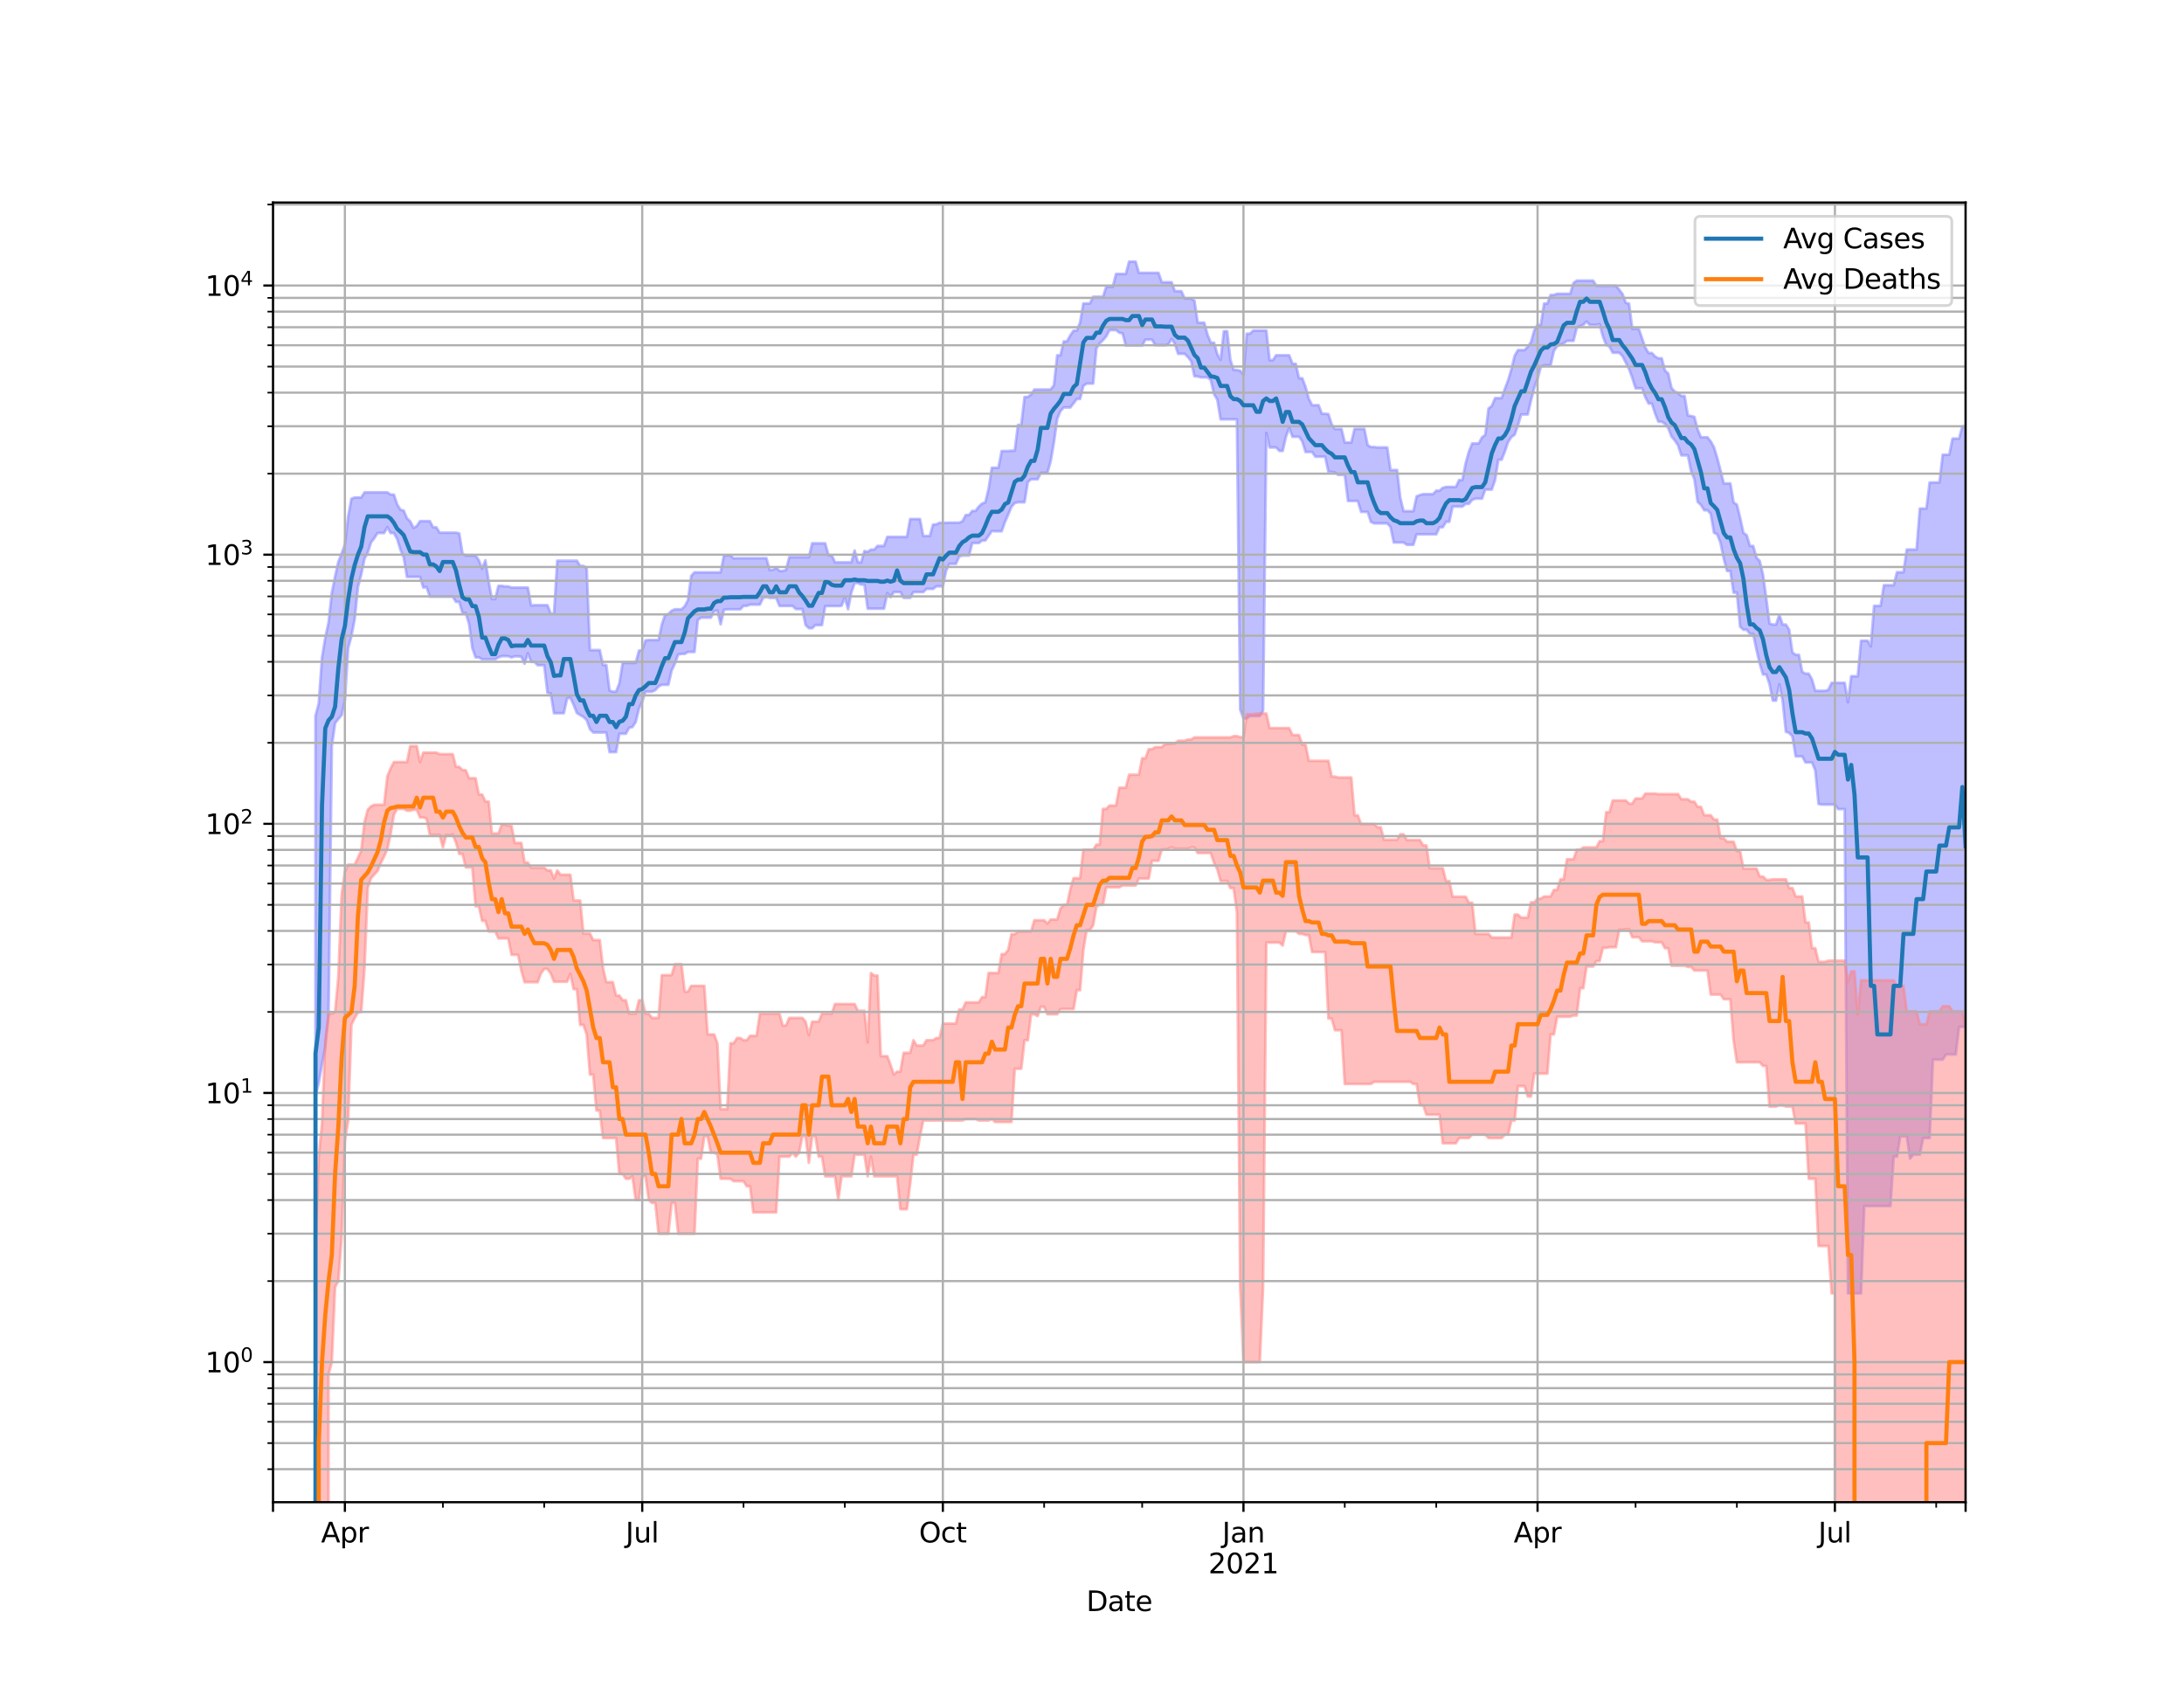 <?xml version="1.0" encoding="utf-8" standalone="no"?>
<!DOCTYPE svg PUBLIC "-//W3C//DTD SVG 1.1//EN"
  "http://www.w3.org/Graphics/SVG/1.1/DTD/svg11.dtd">
<svg height="612pt" version="1.1" viewBox="0 0 792 612" width="792pt" xmlns="http://www.w3.org/2000/svg" xmlns:xlink="http://www.w3.org/1999/xlink">
 <defs>
  <style type="text/css">*{stroke-linecap:butt;stroke-linejoin:round;}</style>
 </defs>
 <g id="figure_1">
  <g id="patch_1">
   <path d="M 0 612 
L 792 612 
L 792 0 
L 0 0 
z
" style="fill:#ffffff;"/>
  </g>
  <g id="axes_1">
   <g id="patch_2">
    <path d="M 99 544.68 
L 712.8 544.68 
L 712.8 73.44 
L 99 73.44 
z
" style="fill:#ffffff;"/>
   </g>
   <g id="PolyCollection_1">
    <path clip-path="url(#p68e2955192)" d="M 99 98079.969 
L 99 98079.969 
L 100.185 98079.969 
L 101.37 98079.969 
L 102.555 98079.969 
L 103.74 98079.969 
L 104.925 98079.969 
L 106.11 98079.969 
L 107.295 98079.969 
L 108.48 98079.969 
L 109.664 98079.969 
L 110.849 98079.969 
L 112.034 98079.969 
L 113.219 98079.969 
L 114.404 259.608 
L 115.589 255.09 
L 116.774 238.48 
L 117.959 231.228 
L 119.144 225.744 
L 120.329 215.06 
L 121.514 209.032 
L 122.699 203.707 
L 123.884 200.741 
L 125.069 197.423 
L 126.254 187.304 
L 127.439 180.842 
L 128.624 180.395 
L 129.808 180.395 
L 130.993 180.395 
L 132.178 178.53 
L 133.363 178.53 
L 134.548 178.53 
L 135.733 178.53 
L 136.918 178.53 
L 138.103 178.53 
L 139.288 178.53 
L 140.473 178.53 
L 141.658 179.336 
L 142.843 179.336 
L 144.028 182.881 
L 145.213 184.809 
L 146.398 185.148 
L 147.583 187.945 
L 148.768 189.046 
L 149.953 191.415 
L 151.137 190.753 
L 152.322 188.96 
L 153.507 188.96 
L 154.692 188.96 
L 155.877 188.96 
L 157.062 191.203 
L 158.247 191.203 
L 159.432 193.148 
L 160.617 193.148 
L 161.802 193.148 
L 162.987 193.148 
L 164.172 193.148 
L 165.357 193.148 
L 166.542 193.413 
L 167.727 200.771 
L 168.912 201.457 
L 170.097 201.457 
L 171.281 201.457 
L 172.466 201.457 
L 173.651 203.152 
L 174.836 206.236 
L 176.021 203.17 
L 177.206 210.768 
L 178.391 217.197 
L 179.576 217.197 
L 180.761 212.44 
L 181.946 212.44 
L 183.131 212.639 
L 184.316 212.639 
L 185.501 213.059 
L 186.686 213.059 
L 187.871 213.059 
L 189.056 213.059 
L 190.241 213.059 
L 191.425 213.059 
L 192.61 219.572 
L 193.795 219.435 
L 194.98 219.435 
L 196.165 219.435 
L 197.35 219.435 
L 198.535 219.435 
L 199.72 222.521 
L 200.905 222.521 
L 202.09 203.322 
L 203.275 203.322 
L 204.46 203.322 
L 205.645 203.322 
L 206.83 203.322 
L 208.015 203.322 
L 209.2 203.322 
L 210.385 205.211 
L 211.569 205.211 
L 212.754 205.988 
L 213.939 235.718 
L 215.124 235.718 
L 216.309 235.718 
L 217.494 235.718 
L 218.679 241.108 
L 219.864 241.108 
L 221.049 250.38 
L 222.234 250.789 
L 223.419 250.789 
L 224.604 247.779 
L 225.789 240.374 
L 226.974 240.374 
L 228.159 240.374 
L 229.344 240.374 
L 230.529 240.374 
L 231.714 235.929 
L 232.898 235.699 
L 234.083 232.214 
L 235.268 232.082 
L 236.453 232.082 
L 237.638 232.082 
L 238.823 232.082 
L 240.008 226.462 
L 241.193 222.93 
L 242.378 222.655 
L 243.563 221.44 
L 244.748 220.923 
L 245.933 220.923 
L 247.118 220.923 
L 248.303 219.861 
L 249.488 217.57 
L 250.673 208.793 
L 251.858 207.532 
L 253.042 207.532 
L 254.227 207.532 
L 255.412 207.532 
L 256.597 207.532 
L 257.782 207.532 
L 258.967 207.532 
L 260.152 207.532 
L 261.337 207.532 
L 262.522 201.38 
L 263.707 201.38 
L 264.892 201.38 
L 266.077 202.438 
L 267.262 202.386 
L 268.447 202.386 
L 269.632 202.386 
L 270.817 202.386 
L 272.002 202.386 
L 273.186 202.386 
L 274.371 202.386 
L 275.556 202.386 
L 276.741 202.386 
L 277.926 202.386 
L 279.111 206.649 
L 280.296 206.649 
L 281.481 205.746 
L 282.666 207.023 
L 283.851 207.023 
L 285.036 206.673 
L 286.221 202.012 
L 287.406 202.012 
L 288.591 202.012 
L 289.776 202.012 
L 290.961 202.012 
L 292.146 202.012 
L 293.331 202.012 
L 294.515 197.009 
L 295.7 197.009 
L 296.885 197.009 
L 298.07 197.009 
L 299.255 197.009 
L 300.44 201.342 
L 301.625 201.342 
L 302.81 203.906 
L 303.995 203.906 
L 305.18 203.906 
L 306.365 203.906 
L 307.55 203.906 
L 308.735 203.906 
L 309.92 199.618 
L 311.105 203.906 
L 312.29 203.906 
L 313.475 199.803 
L 314.659 200.087 
L 315.844 199.288 
L 317.029 199.288 
L 318.214 197.954 
L 319.399 197.954 
L 320.584 197.954 
L 321.769 194.686 
L 322.954 194.686 
L 324.139 194.686 
L 325.324 194.686 
L 326.509 194.686 
L 327.694 194.686 
L 328.879 194.686 
L 330.064 188.206 
L 331.249 188.206 
L 332.434 188.206 
L 333.619 188.206 
L 334.803 194.359 
L 335.988 194.359 
L 337.173 194.359 
L 338.358 190.219 
L 339.543 190.13 
L 340.728 189.565 
L 341.913 189.565 
L 343.098 189.565 
L 344.283 189.526 
L 345.468 189.526 
L 346.653 189.526 
L 347.838 189.526 
L 349.023 189.036 
L 350.208 186.75 
L 351.393 186.75 
L 352.578 185.258 
L 353.763 185.258 
L 354.947 183.682 
L 356.132 182.595 
L 357.317 182.162 
L 358.502 177.28 
L 359.687 169.613 
L 360.872 169.613 
L 362.057 169.613 
L 363.242 163.543 
L 364.427 163.543 
L 365.612 163.543 
L 366.797 163.402 
L 367.982 163.402 
L 369.167 154.073 
L 370.352 154.073 
L 371.537 143.955 
L 372.722 143.955 
L 373.907 143.051 
L 375.092 141.236 
L 376.276 141.236 
L 377.461 141.236 
L 378.646 141.236 
L 379.831 141.236 
L 381.016 141.236 
L 382.201 139.688 
L 383.386 128.837 
L 384.571 128.837 
L 385.756 123.791 
L 386.941 123.791 
L 388.126 121.61 
L 389.311 119.893 
L 390.496 119.893 
L 391.681 116.921 
L 392.866 110.04 
L 394.051 110.04 
L 395.236 110.04 
L 396.42 107.608 
L 397.605 107.608 
L 398.79 107.608 
L 399.975 107.608 
L 401.16 104.02 
L 402.345 104.02 
L 403.53 104.02 
L 404.715 99.344 
L 405.9 99.344 
L 407.085 99.344 
L 408.27 99.344 
L 409.455 94.86 
L 410.64 94.86 
L 411.825 94.86 
L 413.01 98.942 
L 414.195 98.942 
L 415.38 98.942 
L 416.564 98.942 
L 417.749 98.942 
L 418.934 98.942 
L 420.119 98.942 
L 421.304 102.335 
L 422.489 102.335 
L 423.674 102.335 
L 424.859 102.335 
L 426.044 105.592 
L 427.229 105.592 
L 428.414 105.592 
L 429.599 108.23 
L 430.784 108.23 
L 431.969 108.23 
L 433.154 109.033 
L 434.339 117.012 
L 435.524 117.012 
L 436.708 117.012 
L 437.893 121.324 
L 439.078 124.264 
L 440.263 124.264 
L 441.448 128.455 
L 442.633 130.489 
L 443.818 120.101 
L 445.003 120.101 
L 446.188 130.489 
L 447.373 134.151 
L 448.558 134.151 
L 449.743 134.405 
L 450.928 135.852 
L 452.113 120.995 
L 453.298 120.995 
L 454.483 119.839 
L 455.668 119.839 
L 456.853 119.839 
L 458.037 119.839 
L 459.222 119.839 
L 460.407 130.583 
L 461.592 130.583 
L 462.777 128.825 
L 463.962 128.825 
L 465.147 128.825 
L 466.332 128.825 
L 467.517 128.825 
L 468.702 131.901 
L 469.887 131.901 
L 471.072 137.161 
L 472.257 137.161 
L 473.442 140.305 
L 474.627 144.567 
L 475.812 146.918 
L 476.997 146.918 
L 478.181 146.918 
L 479.366 150.035 
L 480.551 150.035 
L 481.736 150.157 
L 482.921 153.846 
L 484.106 155.542 
L 485.291 155.542 
L 486.476 155.542 
L 487.661 160.451 
L 488.846 160.451 
L 490.031 160.451 
L 491.216 155.501 
L 492.401 155.501 
L 493.586 155.501 
L 494.771 155.501 
L 495.956 161.381 
L 497.141 162.099 
L 498.325 162.099 
L 499.51 162.246 
L 500.695 162.246 
L 501.88 162.246 
L 503.065 162.246 
L 504.25 170.428 
L 505.435 170.428 
L 506.62 170.428 
L 507.805 180.528 
L 508.99 185.358 
L 510.175 185.358 
L 511.36 185.358 
L 512.545 185.358 
L 513.73 179.966 
L 514.915 179.506 
L 516.1 179.179 
L 517.285 179.179 
L 518.469 179.179 
L 519.654 179.179 
L 520.839 177.922 
L 522.024 177.922 
L 523.209 176.888 
L 524.394 176.56 
L 525.579 176.56 
L 526.764 176.56 
L 527.949 176.56 
L 529.134 174.073 
L 530.319 174.073 
L 531.504 168.011 
L 532.689 163.716 
L 533.874 160.8 
L 535.059 160.8 
L 536.244 160.8 
L 537.429 158.601 
L 538.614 157.691 
L 539.798 148.123 
L 540.983 147.215 
L 542.168 144.359 
L 543.353 144.359 
L 544.538 144.359 
L 545.723 140.999 
L 546.908 137.865 
L 548.093 133.869 
L 549.278 129 
L 550.463 126.951 
L 551.648 126.951 
L 552.833 126.951 
L 554.018 125.744 
L 555.203 124.04 
L 556.388 119.792 
L 557.573 117.811 
L 558.758 117.811 
L 559.942 110.064 
L 561.127 110.064 
L 562.312 106.973 
L 563.497 106.973 
L 564.682 106.514 
L 565.867 106.514 
L 567.052 106.514 
L 568.237 106.514 
L 569.422 106.514 
L 570.607 102.624 
L 571.792 101.754 
L 572.977 101.754 
L 574.162 101.754 
L 575.347 101.754 
L 576.532 101.754 
L 577.717 101.754 
L 578.902 103.622 
L 580.086 103.622 
L 581.271 103.622 
L 582.456 103.622 
L 583.641 103.622 
L 584.826 103.622 
L 586.011 103.622 
L 587.196 105.03 
L 588.381 106.618 
L 589.566 109.809 
L 590.751 110.102 
L 591.936 119.259 
L 593.121 119.259 
L 594.306 119.259 
L 595.491 122.752 
L 596.676 126.113 
L 597.861 127.999 
L 599.046 127.999 
L 600.231 129.3 
L 601.415 129.923 
L 602.6 129.923 
L 603.785 134.389 
L 604.97 135.442 
L 606.155 140.679 
L 607.34 141.992 
L 608.525 142.493 
L 609.71 143.587 
L 610.895 143.587 
L 612.08 150.643 
L 613.265 150.852 
L 614.45 151.175 
L 615.635 155.734 
L 616.82 158.568 
L 618.005 158.568 
L 619.19 158.568 
L 620.375 160.024 
L 621.559 162.185 
L 622.744 166.079 
L 623.929 170.61 
L 625.114 175.292 
L 626.299 175.292 
L 627.484 175.292 
L 628.669 182.198 
L 629.854 182.961 
L 631.039 187.728 
L 632.224 193.233 
L 633.409 194.043 
L 634.594 197.974 
L 635.779 197.974 
L 636.964 202.198 
L 638.149 203.402 
L 639.334 208.429 
L 640.519 216.968 
L 641.703 226.109 
L 642.888 226.455 
L 644.073 226.455 
L 645.258 222.93 
L 646.443 226.455 
L 647.628 226.455 
L 648.813 228.297 
L 649.998 236.56 
L 651.183 237.449 
L 652.368 237.449 
L 653.553 243.643 
L 654.738 244.271 
L 655.923 244.271 
L 657.108 246.375 
L 658.293 250.489 
L 659.478 250.489 
L 660.663 250.489 
L 661.847 250.489 
L 663.032 250.124 
L 664.217 247.614 
L 665.402 247.614 
L 666.587 247.614 
L 667.772 247.614 
L 668.957 247.614 
L 670.142 254.623 
L 671.327 245.196 
L 672.512 245.196 
L 673.697 245.196 
L 674.882 232.329 
L 676.067 232.329 
L 677.252 232.329 
L 678.437 234.369 
L 679.622 219.677 
L 680.807 219.677 
L 681.992 219.677 
L 683.176 212.197 
L 684.361 212.197 
L 685.546 212.197 
L 686.731 212.197 
L 687.916 207.493 
L 689.101 207.493 
L 690.286 207.493 
L 691.471 199.264 
L 692.656 199.264 
L 693.841 199.264 
L 695.026 199.264 
L 696.211 184.416 
L 697.396 184.416 
L 698.581 184.416 
L 699.766 174.943 
L 700.951 174.943 
L 702.136 174.943 
L 703.32 174.943 
L 704.505 164.891 
L 705.69 164.891 
L 706.875 164.891 
L 708.06 159.03 
L 709.245 159.03 
L 710.43 159.03 
L 711.615 154.609 
L 712.8 154.609 
L 712.8 372.339 
L 712.8 372.339 
L 711.615 372.339 
L 710.43 372.339 
L 709.245 382.341 
L 708.06 382.341 
L 706.875 382.341 
L 705.69 382.341 
L 704.505 384.211 
L 703.32 384.211 
L 702.136 384.211 
L 700.951 384.211 
L 699.766 412.642 
L 698.581 412.642 
L 697.396 412.642 
L 696.211 418.659 
L 695.026 418.659 
L 693.841 418.659 
L 692.656 420.121 
L 691.471 412.024 
L 690.286 412.024 
L 689.101 412.024 
L 687.916 419.384 
L 686.731 419.384 
L 685.546 437.305 
L 684.361 437.305 
L 683.176 437.305 
L 681.992 437.305 
L 680.807 437.305 
L 679.622 437.305 
L 678.437 437.305 
L 677.252 437.305 
L 676.067 437.305 
L 674.882 468.973 
L 673.697 468.973 
L 672.512 468.973 
L 671.327 468.973 
L 670.142 468.973 
L 668.957 293.382 
L 667.772 293.382 
L 666.587 293.382 
L 665.402 291.733 
L 664.217 291.733 
L 663.032 291.733 
L 661.847 291.733 
L 660.663 291.733 
L 659.478 291.518 
L 658.293 279.325 
L 657.108 276.448 
L 655.923 276.448 
L 654.738 276.448 
L 653.553 274.25 
L 652.368 274.25 
L 651.183 274.25 
L 649.998 266.986 
L 648.813 265.741 
L 647.628 265.334 
L 646.443 253.984 
L 645.258 248.099 
L 644.073 254.029 
L 642.888 254.029 
L 641.703 248.099 
L 640.519 244.554 
L 639.334 244.554 
L 638.149 240.61 
L 636.964 235.555 
L 635.779 229.854 
L 634.594 229.854 
L 633.409 228.329 
L 632.224 228.329 
L 631.039 227.256 
L 629.854 214.877 
L 628.669 214.877 
L 627.484 207.032 
L 626.299 207.032 
L 625.114 202.596 
L 623.929 196.84 
L 622.744 193.774 
L 621.559 193.155 
L 620.375 186.306 
L 619.19 185.009 
L 618.005 185.009 
L 616.82 183.085 
L 615.635 181.981 
L 614.45 173.674 
L 613.265 170.875 
L 612.08 165.093 
L 610.895 165.093 
L 609.71 165.093 
L 608.525 161.443 
L 607.34 159.69 
L 606.155 158.296 
L 604.97 155.191 
L 603.785 153.688 
L 602.6 152.908 
L 601.415 152.908 
L 600.231 150.037 
L 599.046 146.33 
L 597.861 146.33 
L 596.676 144.068 
L 595.491 140.788 
L 594.306 140.788 
L 593.121 140.788 
L 591.936 137.001 
L 590.751 133.768 
L 589.566 131.462 
L 588.381 129.121 
L 587.196 127.898 
L 586.011 127.898 
L 584.826 127.898 
L 583.641 125.647 
L 582.456 125.015 
L 581.271 121.979 
L 580.086 117.533 
L 578.902 117.823 
L 577.717 117.823 
L 576.532 117.823 
L 575.347 116.571 
L 574.162 117.781 
L 572.977 118.242 
L 571.792 118.878 
L 570.607 123.59 
L 569.422 123.59 
L 568.237 123.59 
L 567.052 124.528 
L 565.867 125.046 
L 564.682 125.477 
L 563.497 127.233 
L 562.312 132.455 
L 561.127 132.455 
L 559.942 132.455 
L 558.758 132.987 
L 557.573 137.359 
L 556.388 140.602 
L 555.203 145.144 
L 554.018 150.284 
L 552.833 150.284 
L 551.648 150.284 
L 550.463 154.244 
L 549.278 157.597 
L 548.093 158.474 
L 546.908 160.253 
L 545.723 163.714 
L 544.538 166.688 
L 543.353 166.688 
L 542.168 174.046 
L 540.983 177.505 
L 539.798 177.505 
L 538.614 177.505 
L 537.429 180.798 
L 536.244 180.798 
L 535.059 180.798 
L 533.874 181.241 
L 532.689 182.683 
L 531.504 182.683 
L 530.319 183.682 
L 529.134 183.682 
L 527.949 183.682 
L 526.764 183.682 
L 525.579 189.196 
L 524.394 189.196 
L 523.209 191.173 
L 522.024 191.173 
L 520.839 193.732 
L 519.654 193.732 
L 518.469 193.732 
L 517.285 193.732 
L 516.1 193.732 
L 514.915 193.732 
L 513.73 193.732 
L 512.545 197.535 
L 511.36 197.535 
L 510.175 197.535 
L 508.99 196.703 
L 507.805 196.703 
L 506.62 196.703 
L 505.435 196.703 
L 504.25 191.049 
L 503.065 189.775 
L 501.88 189.775 
L 500.695 189.775 
L 499.51 189.775 
L 498.325 189.775 
L 497.141 189.224 
L 495.956 185.61 
L 494.771 185.61 
L 493.586 185.61 
L 492.401 181.648 
L 491.216 181.648 
L 490.031 181.648 
L 488.846 181.648 
L 487.661 172.184 
L 486.476 172.184 
L 485.291 172.184 
L 484.106 171.306 
L 482.921 171.118 
L 481.736 171.118 
L 480.551 165.594 
L 479.366 165.594 
L 478.181 165.594 
L 476.997 165.594 
L 475.812 163.879 
L 474.627 163.879 
L 473.442 163.879 
L 472.257 160.021 
L 471.072 158.362 
L 469.887 158.362 
L 468.702 158.362 
L 467.517 155.15 
L 466.332 158.362 
L 465.147 163.501 
L 463.962 163.501 
L 462.777 162.248 
L 461.592 162.248 
L 460.407 162.248 
L 459.222 156.994 
L 458.037 257.73 
L 456.853 259.658 
L 455.668 259.658 
L 454.483 259.658 
L 453.298 259.658 
L 452.113 260.51 
L 450.928 260.51 
L 449.743 257.297 
L 448.558 152.049 
L 447.373 152.049 
L 446.188 152.049 
L 445.003 152.049 
L 443.818 152.049 
L 442.633 152.049 
L 441.448 144.933 
L 440.263 142.919 
L 439.078 137.835 
L 437.893 136.845 
L 436.708 136.845 
L 435.524 136.845 
L 434.339 136.5 
L 433.154 136.426 
L 431.969 130.953 
L 430.784 129.472 
L 429.599 128.293 
L 428.414 128.293 
L 427.229 128.293 
L 426.044 124.669 
L 424.859 122.887 
L 423.674 124.878 
L 422.489 125.161 
L 421.304 125.161 
L 420.119 125.161 
L 418.934 125.161 
L 417.749 123.139 
L 416.564 123.139 
L 415.38 123.139 
L 414.195 125.295 
L 413.01 125.295 
L 411.825 125.295 
L 410.64 125.295 
L 409.455 125.295 
L 408.27 125.295 
L 407.085 120.873 
L 405.9 120.625 
L 404.715 119.688 
L 403.53 119.688 
L 402.345 119.688 
L 401.16 121.973 
L 399.975 123.356 
L 398.79 124.519 
L 397.605 126.322 
L 396.42 139.082 
L 395.236 139.082 
L 394.051 139.082 
L 392.866 139.916 
L 391.681 144.658 
L 390.496 144.658 
L 389.311 146.242 
L 388.126 147.742 
L 386.941 147.742 
L 385.756 147.742 
L 384.571 149.058 
L 383.386 151.866 
L 382.201 160.329 
L 381.016 167.267 
L 379.831 171.449 
L 378.646 171.449 
L 377.461 171.449 
L 376.276 173.776 
L 375.092 173.776 
L 373.907 173.776 
L 372.722 174.795 
L 371.537 182.114 
L 370.352 182.114 
L 369.167 182.114 
L 367.982 182.421 
L 366.797 183.755 
L 365.612 186.609 
L 364.427 189.301 
L 363.242 192.649 
L 362.057 192.649 
L 360.872 192.649 
L 359.687 192.528 
L 358.502 194.273 
L 357.317 195.987 
L 356.132 195.987 
L 354.947 196.909 
L 353.763 196.909 
L 352.578 196.909 
L 351.393 201.436 
L 350.208 201.436 
L 349.023 201.436 
L 347.838 201.813 
L 346.653 204.443 
L 345.468 204.443 
L 344.283 204.443 
L 343.098 206.906 
L 341.913 212.606 
L 340.728 212.606 
L 339.543 212.606 
L 338.358 213.539 
L 337.173 213.539 
L 335.988 213.539 
L 334.803 214.679 
L 333.619 214.679 
L 332.434 214.679 
L 331.249 214.679 
L 330.064 216.766 
L 328.879 216.766 
L 327.694 216.766 
L 326.509 214.679 
L 325.324 214.679 
L 324.139 214.679 
L 322.954 216.533 
L 321.769 215.077 
L 320.584 220.694 
L 319.399 220.694 
L 318.214 220.694 
L 317.029 220.694 
L 315.844 220.694 
L 314.659 220.694 
L 313.475 211.961 
L 312.29 211.961 
L 311.105 211.417 
L 309.92 211.417 
L 308.735 214.813 
L 307.55 220.903 
L 306.365 216.625 
L 305.18 219.644 
L 303.995 219.749 
L 302.81 219.749 
L 301.625 219.749 
L 300.44 219.749 
L 299.255 219.749 
L 298.07 226.64 
L 296.885 226.64 
L 295.7 226.64 
L 294.515 227.785 
L 293.331 227.785 
L 292.146 226.64 
L 290.961 220.828 
L 289.776 220.828 
L 288.591 220.828 
L 287.406 219.703 
L 286.221 219.703 
L 285.036 219.703 
L 283.851 219.703 
L 282.666 219.703 
L 281.481 216.79 
L 280.296 216.79 
L 279.111 216.79 
L 277.926 216.485 
L 276.741 216.79 
L 275.556 219.233 
L 274.371 219.233 
L 273.186 219.233 
L 272.002 219.233 
L 270.817 219.67 
L 269.632 219.67 
L 268.447 220.93 
L 267.262 220.93 
L 266.077 220.93 
L 264.892 220.93 
L 263.707 220.93 
L 262.522 221.119 
L 261.337 226.385 
L 260.152 221.365 
L 258.967 221.611 
L 257.782 223.964 
L 256.597 223.964 
L 255.412 223.964 
L 254.227 223.964 
L 253.042 224.8 
L 251.858 236.394 
L 250.673 236.394 
L 249.488 236.394 
L 248.303 237.101 
L 247.118 237.101 
L 245.933 237.32 
L 244.748 240.599 
L 243.563 243.114 
L 242.378 248.292 
L 241.193 248.292 
L 240.008 248.292 
L 238.823 248.902 
L 237.638 250.218 
L 236.453 250.802 
L 235.268 250.802 
L 234.083 250.802 
L 232.898 254.399 
L 231.714 256.947 
L 230.529 261.803 
L 229.344 263.615 
L 228.159 263.894 
L 226.974 266.034 
L 225.789 266.034 
L 224.604 266.034 
L 223.419 272.708 
L 222.234 272.708 
L 221.049 272.708 
L 219.864 265.586 
L 218.679 265.586 
L 217.494 265.586 
L 216.309 265.586 
L 215.124 265.586 
L 213.939 264.4 
L 212.754 261.082 
L 211.569 259.963 
L 210.385 259.272 
L 209.2 258.527 
L 208.015 255.532 
L 206.83 252.964 
L 205.645 253.253 
L 204.46 258.609 
L 203.275 258.609 
L 202.09 258.609 
L 200.905 258.609 
L 199.72 251.464 
L 198.535 251.215 
L 197.35 241.195 
L 196.165 241.195 
L 194.98 241.195 
L 193.795 239.991 
L 192.61 239.991 
L 191.425 236.864 
L 190.241 240.664 
L 189.056 238.124 
L 187.871 237.992 
L 186.686 237.992 
L 185.501 238.358 
L 184.316 237.931 
L 183.131 237.931 
L 181.946 237.931 
L 180.761 238.358 
L 179.576 239.068 
L 178.391 239.068 
L 177.206 239.068 
L 176.021 239.068 
L 174.836 239.068 
L 173.651 238.358 
L 172.466 238.358 
L 171.281 234.948 
L 170.097 226.232 
L 168.912 222.269 
L 167.727 222.269 
L 166.542 218.237 
L 165.357 218.237 
L 164.172 216.345 
L 162.987 216.345 
L 161.802 216.345 
L 160.617 216.345 
L 159.432 216.345 
L 158.247 216.345 
L 157.062 216.345 
L 155.877 216.345 
L 154.692 212.885 
L 153.507 213.036 
L 152.322 209.176 
L 151.137 209.176 
L 149.953 209.176 
L 148.768 209.176 
L 147.583 209.176 
L 146.398 202.068 
L 145.213 199.321 
L 144.028 195.409 
L 142.843 193.271 
L 141.658 193.271 
L 140.473 191.169 
L 139.288 193.271 
L 138.103 193.271 
L 136.918 193.271 
L 135.733 195.143 
L 134.548 196.661 
L 133.363 200.382 
L 132.178 202.578 
L 130.993 208.283 
L 129.808 212.834 
L 128.624 224.52 
L 127.439 230.629 
L 126.254 235.024 
L 125.069 253.984 
L 123.884 259.339 
L 122.699 260.682 
L 121.514 262.231 
L 120.329 270.495 
L 119.144 367.994 
L 117.959 379.682 
L 116.774 385.835 
L 115.589 392.645 
L 114.404 397.154 
L 113.219 98079.969 
L 112.034 98079.969 
L 110.849 98079.969 
L 109.664 98079.969 
L 108.48 98079.969 
L 107.295 98079.969 
L 106.11 98079.969 
L 104.925 98079.969 
L 103.74 98079.969 
L 102.555 98079.969 
L 101.37 98079.969 
L 100.185 98079.969 
L 99 98079.969 
z
" style="fill:#8080ff;fill-opacity:0.5;stroke:#8080ff;stroke-opacity:0.5;"/>
   </g>
   <g id="PolyCollection_2">
    <path clip-path="url(#p68e2955192)" d="M 99 98079.969 
L 99 98079.969 
L 100.185 98079.969 
L 101.37 98079.969 
L 102.555 98079.969 
L 103.74 98079.969 
L 104.925 98079.969 
L 106.11 98079.969 
L 107.295 98079.969 
L 108.48 98079.969 
L 109.664 98079.969 
L 110.849 98079.969 
L 112.034 98079.969 
L 113.219 98079.969 
L 114.404 451.789 
L 115.589 419.384 
L 116.774 407.375 
L 117.959 377.18 
L 119.144 367.562 
L 120.329 367.562 
L 121.514 366.921 
L 122.699 354.202 
L 123.884 324.436 
L 125.069 316.065 
L 126.254 313.526 
L 127.439 313.526 
L 128.624 313.526 
L 129.808 311.017 
L 130.993 308.434 
L 132.178 298.164 
L 133.363 293.607 
L 134.548 292.385 
L 135.733 291.805 
L 136.918 291.805 
L 138.103 291.805 
L 139.288 291.805 
L 140.473 281.471 
L 141.658 278.607 
L 142.843 276.323 
L 144.028 276.323 
L 145.213 276.323 
L 146.398 276.323 
L 147.583 276.323 
L 148.768 270.539 
L 149.953 270.539 
L 151.137 270.539 
L 152.322 276.323 
L 153.507 272.892 
L 154.692 272.892 
L 155.877 272.892 
L 157.062 272.892 
L 158.247 272.892 
L 159.432 273.449 
L 160.617 273.449 
L 161.802 273.449 
L 162.987 273.449 
L 164.172 273.449 
L 165.357 278.057 
L 166.542 278.057 
L 167.727 279.272 
L 168.912 279.272 
L 170.097 282.182 
L 171.281 282.182 
L 172.466 282.182 
L 173.651 288.084 
L 174.836 288.084 
L 176.021 290.633 
L 177.206 290.633 
L 178.391 302.199 
L 179.576 302.199 
L 180.761 302.199 
L 181.946 299.009 
L 183.131 299.009 
L 184.316 299.395 
L 185.501 299.395 
L 186.686 305.649 
L 187.871 305.649 
L 189.056 305.649 
L 190.241 312.752 
L 191.425 312.752 
L 192.61 314.622 
L 193.795 314.622 
L 194.98 314.622 
L 196.165 314.622 
L 197.35 314.622 
L 198.535 315.621 
L 199.72 315.621 
L 200.905 318.563 
L 202.09 315.621 
L 203.275 317.165 
L 204.46 317.165 
L 205.645 317.165 
L 206.83 317.165 
L 208.015 326.507 
L 209.2 326.507 
L 210.385 326.507 
L 211.569 338.509 
L 212.754 338.509 
L 213.939 338.509 
L 215.124 340.849 
L 216.309 340.849 
L 217.494 340.849 
L 218.679 351.028 
L 219.864 356.129 
L 221.049 356.129 
L 222.234 356.129 
L 223.419 360.998 
L 224.604 360.998 
L 225.789 362.69 
L 226.974 362.69 
L 228.159 367.562 
L 229.344 367.562 
L 230.529 367.562 
L 231.714 362.69 
L 232.898 362.69 
L 234.083 367.562 
L 235.268 367.562 
L 236.453 369.095 
L 237.638 369.095 
L 238.823 369.095 
L 240.008 353.579 
L 241.193 353.579 
L 242.378 353.579 
L 243.563 353.579 
L 244.748 349.596 
L 245.933 349.596 
L 247.118 349.596 
L 248.303 359.549 
L 249.488 359.549 
L 250.673 357.464 
L 251.858 357.464 
L 253.042 357.464 
L 254.227 357.464 
L 255.412 357.464 
L 256.597 375.074 
L 257.782 375.074 
L 258.967 375.074 
L 260.152 378.274 
L 261.337 402.2 
L 262.522 402.2 
L 263.707 402.2 
L 264.892 378.274 
L 266.077 378.274 
L 267.262 376.378 
L 268.447 376.378 
L 269.632 377.18 
L 270.817 377.18 
L 272.002 375.591 
L 273.186 375.591 
L 274.371 375.591 
L 275.556 367.562 
L 276.741 367.562 
L 277.926 367.562 
L 279.111 367.562 
L 280.296 367.562 
L 281.481 367.562 
L 282.666 367.562 
L 283.851 371.86 
L 285.036 371.86 
L 286.221 369.095 
L 287.406 369.095 
L 288.591 369.095 
L 289.776 369.095 
L 290.961 369.095 
L 292.146 370.455 
L 293.331 375.332 
L 294.515 370.455 
L 295.7 370.455 
L 296.885 370.455 
L 298.07 367.562 
L 299.255 367.562 
L 300.44 367.562 
L 301.625 367.562 
L 302.81 364.054 
L 303.995 364.054 
L 305.18 364.054 
L 306.365 364.054 
L 307.55 364.054 
L 308.735 364.054 
L 309.92 364.054 
L 311.105 366.5 
L 312.29 366.5 
L 313.475 366.5 
L 314.659 377.998 
L 315.844 352.813 
L 317.029 353.734 
L 318.214 353.734 
L 319.399 382.956 
L 320.584 382.956 
L 321.769 382.956 
L 322.954 386.168 
L 324.139 389.644 
L 325.324 388.571 
L 326.509 388.571 
L 327.694 381.736 
L 328.879 381.736 
L 330.064 381.736 
L 331.249 377.18 
L 332.434 379.114 
L 333.619 379.114 
L 334.803 379.114 
L 335.988 377.18 
L 337.173 377.18 
L 338.358 377.18 
L 339.543 376.378 
L 340.728 376.378 
L 341.913 371.152 
L 343.098 371.152 
L 344.283 371.152 
L 345.468 371.152 
L 346.653 371.152 
L 347.838 366.082 
L 349.023 366.082 
L 350.208 363.464 
L 351.393 363.464 
L 352.578 363.464 
L 353.763 363.464 
L 354.947 363.464 
L 356.132 361.554 
L 357.317 361.554 
L 358.502 352.813 
L 359.687 352.813 
L 360.872 352.813 
L 362.057 352.813 
L 363.242 345.955 
L 364.427 345.955 
L 365.612 344.433 
L 366.797 338.727 
L 367.982 338.727 
L 369.167 337.757 
L 370.352 337.757 
L 371.537 337.757 
L 372.722 337.757 
L 373.907 337.757 
L 375.092 333.699 
L 376.276 333.699 
L 377.461 333.699 
L 378.646 333.699 
L 379.831 334.876 
L 381.016 333.409 
L 382.201 333.409 
L 383.386 333.409 
L 384.571 329.379 
L 385.756 328.088 
L 386.941 328.088 
L 388.126 322.535 
L 389.311 318.428 
L 390.496 318.428 
L 391.681 318.428 
L 392.866 308.116 
L 394.051 308.116 
L 395.236 308.116 
L 396.42 308.116 
L 397.605 306.252 
L 398.79 306.252 
L 399.975 293.307 
L 401.16 293.307 
L 402.345 292.094 
L 403.53 292.094 
L 404.715 292.094 
L 405.9 285.618 
L 407.085 285.618 
L 408.27 285.618 
L 409.455 280.91 
L 410.64 280.91 
L 411.825 280.91 
L 413.01 280.91 
L 414.195 274.946 
L 415.38 274.946 
L 416.564 271.665 
L 417.749 271.665 
L 418.934 270.911 
L 420.119 270.911 
L 421.304 270.911 
L 422.489 269.783 
L 423.674 269.783 
L 424.859 269.59 
L 426.044 269.59 
L 427.229 268.6 
L 428.414 268.6 
L 429.599 268.6 
L 430.784 268.144 
L 431.969 268.144 
L 433.154 267.368 
L 434.339 267.368 
L 435.524 267.368 
L 436.708 267.368 
L 437.893 267.368 
L 439.078 267.368 
L 440.263 267.368 
L 441.448 267.368 
L 442.633 267.368 
L 443.818 267.368 
L 445.003 267.368 
L 446.188 267.368 
L 447.373 266.926 
L 448.558 266.926 
L 449.743 267.288 
L 450.928 267.288 
L 452.113 258.972 
L 453.298 258.972 
L 454.483 258.972 
L 455.668 258.724 
L 456.853 258.724 
L 458.037 258.724 
L 459.222 258.724 
L 460.407 264.006 
L 461.592 264.006 
L 462.777 264.006 
L 463.962 264.006 
L 465.147 264.006 
L 466.332 264.006 
L 467.517 264.006 
L 468.702 266.527 
L 469.887 266.527 
L 471.072 266.527 
L 472.257 270.04 
L 473.442 270.04 
L 474.627 275.875 
L 475.812 275.875 
L 476.997 275.875 
L 478.181 275.875 
L 479.366 275.875 
L 480.551 275.875 
L 481.736 275.875 
L 482.921 281.584 
L 484.106 281.584 
L 485.291 281.925 
L 486.476 281.925 
L 487.661 281.925 
L 488.846 281.925 
L 490.031 281.925 
L 491.216 295.646 
L 492.401 295.646 
L 493.586 298.796 
L 494.771 298.796 
L 495.956 298.796 
L 497.141 298.796 
L 498.325 298.796 
L 499.51 299.959 
L 500.695 299.959 
L 501.88 304.468 
L 503.065 304.468 
L 504.25 304.468 
L 505.435 304.468 
L 506.62 304.468 
L 507.805 302.523 
L 508.99 302.523 
L 510.175 304.614 
L 511.36 304.614 
L 512.545 304.614 
L 513.73 304.614 
L 514.915 304.614 
L 516.1 306.557 
L 517.285 306.557 
L 518.469 314.808 
L 519.654 314.808 
L 520.839 314.808 
L 522.024 314.808 
L 523.209 314.808 
L 524.394 319.452 
L 525.579 319.452 
L 526.764 325.141 
L 527.949 325.141 
L 529.134 325.141 
L 530.319 325.141 
L 531.504 325.141 
L 532.689 327.332 
L 533.874 327.332 
L 535.059 338.618 
L 536.244 338.618 
L 537.429 338.618 
L 538.614 338.618 
L 539.798 338.618 
L 540.983 339.942 
L 542.168 339.942 
L 543.353 339.942 
L 544.538 339.942 
L 545.723 339.942 
L 546.908 339.942 
L 548.093 339.942 
L 549.278 331.622 
L 550.463 331.622 
L 551.648 332.742 
L 552.833 332.742 
L 554.018 332.742 
L 555.203 327.166 
L 556.388 327.166 
L 557.573 325.859 
L 558.758 325.859 
L 559.942 325.062 
L 561.127 325.062 
L 562.312 325.062 
L 563.497 322.684 
L 564.682 322.684 
L 565.867 318.835 
L 567.052 318.835 
L 568.237 311.587 
L 569.422 311.587 
L 570.607 311.587 
L 571.792 308.116 
L 572.977 308.116 
L 574.162 307.277 
L 575.347 307.277 
L 576.532 307.277 
L 577.717 307.277 
L 578.902 307.277 
L 580.086 305.005 
L 581.271 305.005 
L 582.456 294.518 
L 583.641 294.518 
L 584.826 290.249 
L 586.011 290.249 
L 587.196 290.249 
L 588.381 290.249 
L 589.566 290.249 
L 590.751 291.41 
L 591.936 291.41 
L 593.121 289.527 
L 594.306 289.527 
L 595.491 289.527 
L 596.676 287.756 
L 597.861 287.756 
L 599.046 287.756 
L 600.231 287.756 
L 601.415 287.952 
L 602.6 287.952 
L 603.785 287.952 
L 604.97 287.952 
L 606.155 287.952 
L 607.34 287.952 
L 608.525 287.952 
L 609.71 289.8 
L 610.895 289.8 
L 612.08 289.8 
L 613.265 290.703 
L 614.45 290.703 
L 615.635 292.568 
L 616.82 292.568 
L 618.005 295.607 
L 619.19 295.607 
L 620.375 295.607 
L 621.559 297.172 
L 622.744 297.172 
L 623.929 303.937 
L 625.114 303.937 
L 626.299 305.202 
L 627.484 305.202 
L 628.669 305.202 
L 629.854 308.648 
L 631.039 308.648 
L 632.224 314.932 
L 633.409 314.932 
L 634.594 314.932 
L 635.779 314.932 
L 636.964 314.932 
L 638.149 317.825 
L 639.334 317.825 
L 640.519 319.04 
L 641.703 319.04 
L 642.888 318.835 
L 644.073 318.835 
L 645.258 318.835 
L 646.443 318.835 
L 647.628 318.835 
L 648.813 322.017 
L 649.998 322.017 
L 651.183 325.062 
L 652.368 325.062 
L 653.553 325.062 
L 654.738 334.48 
L 655.923 334.48 
L 657.108 343.814 
L 658.293 343.814 
L 659.478 348.76 
L 660.663 348.76 
L 661.847 348.76 
L 663.032 348.348 
L 664.217 348.348 
L 665.402 348.348 
L 666.587 348.348 
L 667.772 348.348 
L 668.957 348.348 
L 670.142 355.965 
L 671.327 352.21 
L 672.512 352.21 
L 673.697 367.777 
L 674.882 355.477 
L 676.067 355.477 
L 677.252 355.477 
L 678.437 355.477 
L 679.622 355.477 
L 680.807 355.477 
L 681.992 355.477 
L 683.176 355.477 
L 684.361 355.477 
L 685.546 355.477 
L 686.731 355.477 
L 687.916 357.464 
L 689.101 357.464 
L 690.286 357.464 
L 691.471 366.71 
L 692.656 366.71 
L 693.841 366.71 
L 695.026 366.71 
L 696.211 371.387 
L 697.396 371.387 
L 698.581 371.387 
L 699.766 366.71 
L 700.951 366.71 
L 702.136 366.71 
L 703.32 366.71 
L 704.505 364.853 
L 705.69 364.853 
L 706.875 364.853 
L 708.06 366.71 
L 709.245 366.71 
L 710.43 366.71 
L 711.615 366.71 
L 712.8 372.099 
L 712.8 98079.969 
L 712.8 98079.969 
L 711.615 98079.969 
L 710.43 98079.969 
L 709.245 98079.969 
L 708.06 98079.969 
L 706.875 98079.969 
L 705.69 98079.969 
L 704.505 98079.969 
L 703.32 98079.969 
L 702.136 98079.969 
L 700.951 98079.969 
L 699.766 98079.969 
L 698.581 98079.969 
L 697.396 98079.969 
L 696.211 98079.969 
L 695.026 98079.969 
L 693.841 98079.969 
L 692.656 98079.969 
L 691.471 98079.969 
L 690.286 98079.969 
L 689.101 98079.969 
L 687.916 98079.969 
L 686.731 98079.969 
L 685.546 98079.969 
L 684.361 98079.969 
L 683.176 98079.969 
L 681.992 98079.969 
L 680.807 98079.969 
L 679.622 98079.969 
L 678.437 98079.969 
L 677.252 98079.969 
L 676.067 98079.969 
L 674.882 98079.969 
L 673.697 98079.969 
L 672.512 98079.969 
L 671.327 98079.969 
L 670.142 98079.969 
L 668.957 98079.969 
L 667.772 98079.969 
L 666.587 98079.969 
L 665.402 468.973 
L 664.217 468.973 
L 663.032 451.789 
L 661.847 451.789 
L 660.663 451.789 
L 659.478 451.789 
L 658.293 427.404 
L 657.108 427.404 
L 655.923 427.404 
L 654.738 407.375 
L 653.553 407.375 
L 652.368 407.375 
L 651.183 407.375 
L 649.998 401.236 
L 648.813 401.236 
L 647.628 401.236 
L 646.443 400.763 
L 645.258 400.763 
L 644.073 401.236 
L 642.888 401.236 
L 641.703 401.236 
L 640.519 386.503 
L 639.334 386.503 
L 638.149 385.178 
L 636.964 385.178 
L 635.779 385.178 
L 634.594 385.178 
L 633.409 385.178 
L 632.224 385.178 
L 631.039 385.178 
L 629.854 385.178 
L 628.669 377.18 
L 627.484 362.308 
L 626.299 362.308 
L 625.114 362.308 
L 623.929 360.631 
L 622.744 360.631 
L 621.559 360.631 
L 620.375 360.631 
L 619.19 351.911 
L 618.005 351.911 
L 616.82 351.911 
L 615.635 351.911 
L 614.45 351.911 
L 613.265 350.593 
L 612.08 350.593 
L 610.895 350.163 
L 609.71 350.163 
L 608.525 350.163 
L 607.34 350.163 
L 606.155 350.163 
L 604.97 343.814 
L 603.785 343.814 
L 602.6 341.658 
L 601.415 341.658 
L 600.231 341.658 
L 599.046 341.31 
L 597.861 341.31 
L 596.676 341.31 
L 595.491 341.31 
L 594.306 339.83 
L 593.121 339.83 
L 591.936 339.83 
L 590.751 336.914 
L 589.566 336.914 
L 588.381 337.123 
L 587.196 337.123 
L 586.011 343.447 
L 584.826 343.447 
L 583.641 343.447 
L 582.456 343.691 
L 581.271 343.691 
L 580.086 348.484 
L 578.902 348.484 
L 577.717 350.449 
L 576.532 350.449 
L 575.347 350.449 
L 574.162 358.32 
L 572.977 358.32 
L 571.792 368.212 
L 570.607 368.212 
L 569.422 368.651 
L 568.237 368.651 
L 567.052 368.651 
L 565.867 368.651 
L 564.682 368.651 
L 563.497 375.074 
L 562.312 375.074 
L 561.127 389.283 
L 559.942 389.283 
L 558.758 389.283 
L 557.573 389.283 
L 556.388 389.283 
L 555.203 397.588 
L 554.018 397.588 
L 552.833 393.828 
L 551.648 393.828 
L 550.463 393.828 
L 549.278 406.288 
L 548.093 406.288 
L 546.908 411.414 
L 545.723 411.414 
L 544.538 412.642 
L 543.353 412.642 
L 542.168 412.642 
L 540.983 412.642 
L 539.798 412.642 
L 538.614 411.414 
L 537.429 411.414 
L 536.244 411.414 
L 535.059 411.414 
L 533.874 411.414 
L 532.689 412.642 
L 531.504 412.642 
L 530.319 412.642 
L 529.134 412.642 
L 527.949 414.555 
L 526.764 414.555 
L 525.579 414.555 
L 524.394 414.555 
L 523.209 414.555 
L 522.024 404.194 
L 520.839 404.194 
L 519.654 404.194 
L 518.469 404.194 
L 517.285 404.194 
L 516.1 400.763 
L 514.915 400.763 
L 513.73 393.036 
L 512.545 393.036 
L 511.36 392.258 
L 510.175 392.258 
L 508.99 392.258 
L 507.805 392.258 
L 506.62 392.258 
L 505.435 392.258 
L 504.25 392.258 
L 503.065 392.258 
L 501.88 392.258 
L 500.695 392.258 
L 499.51 392.258 
L 498.325 392.258 
L 497.141 393.036 
L 495.956 393.036 
L 494.771 393.036 
L 493.586 393.036 
L 492.401 393.036 
L 491.216 393.036 
L 490.031 393.036 
L 488.846 393.036 
L 487.661 393.036 
L 486.476 373.56 
L 485.291 373.56 
L 484.106 373.56 
L 482.921 369.319 
L 481.736 369.319 
L 480.551 345.187 
L 479.366 345.187 
L 478.181 345.187 
L 476.997 345.187 
L 475.812 345.187 
L 474.627 339.055 
L 473.442 339.055 
L 472.257 338.618 
L 471.072 338.618 
L 469.887 337.651 
L 468.702 337.651 
L 467.517 337.651 
L 466.332 337.651 
L 465.147 342.842 
L 463.962 341.775 
L 462.777 341.775 
L 461.592 341.775 
L 460.407 341.775 
L 459.222 341.775 
L 458.037 466.681 
L 456.853 493.884 
L 455.668 493.884 
L 454.483 493.884 
L 453.298 493.884 
L 452.113 493.884 
L 450.928 493.884 
L 449.743 466.681 
L 448.558 330.8 
L 447.373 322.017 
L 446.188 322.017 
L 445.003 319.452 
L 443.818 319.452 
L 442.633 319.452 
L 441.448 315.181 
L 440.263 312.87 
L 439.078 309.296 
L 437.893 309.296 
L 436.708 309.296 
L 435.524 309.296 
L 434.339 309.296 
L 433.154 307.277 
L 431.969 307.277 
L 430.784 307.747 
L 429.599 307.747 
L 428.414 307.747 
L 427.229 307.747 
L 426.044 307.747 
L 424.859 307.174 
L 423.674 307.747 
L 422.489 308.01 
L 421.304 308.01 
L 420.119 312.107 
L 418.934 312.107 
L 417.749 312.107 
L 416.564 318.563 
L 415.38 318.563 
L 414.195 318.563 
L 413.01 318.563 
L 411.825 321.073 
L 410.64 321.073 
L 409.455 321.073 
L 408.27 321.073 
L 407.085 321.073 
L 405.9 321.725 
L 404.715 321.725 
L 403.53 321.725 
L 402.345 321.725 
L 401.16 321.725 
L 399.975 328.088 
L 398.79 328.088 
L 397.605 328.771 
L 396.42 335.477 
L 395.236 337.228 
L 394.051 337.228 
L 392.866 344.433 
L 391.681 359.018 
L 390.496 359.018 
L 389.311 365.875 
L 388.126 365.875 
L 386.941 365.875 
L 385.756 365.875 
L 384.571 365.875 
L 383.386 367.777 
L 382.201 367.777 
L 381.016 367.777 
L 379.831 367.777 
L 378.646 365.056 
L 377.461 365.056 
L 376.276 368.431 
L 375.092 367.777 
L 373.907 367.777 
L 372.722 377.18 
L 371.537 377.18 
L 370.352 387.524 
L 369.167 387.524 
L 367.982 387.524 
L 366.797 406.828 
L 365.612 406.828 
L 364.427 406.828 
L 363.242 406.828 
L 362.057 406.828 
L 360.872 406.828 
L 359.687 405.755 
L 358.502 406.288 
L 357.317 406.288 
L 356.132 406.288 
L 354.947 406.288 
L 353.763 405.755 
L 352.578 405.755 
L 351.393 405.755 
L 350.208 405.755 
L 349.023 406.288 
L 347.838 406.288 
L 346.653 406.288 
L 345.468 406.288 
L 344.283 406.288 
L 343.098 406.288 
L 341.913 406.288 
L 340.728 406.288 
L 339.543 406.288 
L 338.358 406.288 
L 337.173 406.288 
L 335.988 406.288 
L 334.803 406.288 
L 333.619 412.024 
L 332.434 418.659 
L 331.249 418.659 
L 330.064 429.208 
L 328.879 438.435 
L 327.694 438.435 
L 326.509 438.435 
L 325.324 426.53 
L 324.139 426.53 
L 322.954 426.53 
L 321.769 426.53 
L 320.584 426.53 
L 319.399 426.53 
L 318.214 426.53 
L 317.029 426.53 
L 315.844 419.384 
L 314.659 426.53 
L 313.475 418.659 
L 312.29 418.659 
L 311.105 418.659 
L 309.92 418.659 
L 308.735 426.53 
L 307.55 426.53 
L 306.365 426.53 
L 305.18 426.53 
L 303.995 435.131 
L 302.81 426.53 
L 301.625 426.53 
L 300.44 426.53 
L 299.255 426.53 
L 298.07 419.384 
L 296.885 419.384 
L 295.7 412.024 
L 294.515 412.024 
L 293.331 421.635 
L 292.146 412.024 
L 290.961 412.024 
L 289.776 417.947 
L 288.591 419.384 
L 287.406 417.947 
L 286.221 419.384 
L 285.036 419.384 
L 283.851 419.384 
L 282.666 419.384 
L 281.481 439.596 
L 280.296 439.596 
L 279.111 439.596 
L 277.926 439.596 
L 276.741 439.596 
L 275.556 439.596 
L 274.371 439.596 
L 273.186 439.596 
L 272.002 430.139 
L 270.817 430.139 
L 269.632 428.296 
L 268.447 428.296 
L 267.262 428.296 
L 266.077 428.296 
L 264.892 427.404 
L 263.707 427.404 
L 262.522 427.404 
L 261.337 427.404 
L 260.152 418.659 
L 258.967 417.947 
L 257.782 417.947 
L 256.597 412.024 
L 255.412 412.024 
L 254.227 420.121 
L 253.042 420.121 
L 251.858 447.323 
L 250.673 447.323 
L 249.488 447.323 
L 248.303 447.323 
L 247.118 447.323 
L 245.933 447.323 
L 244.748 436.204 
L 243.563 436.204 
L 242.378 447.323 
L 241.193 447.323 
L 240.008 447.323 
L 238.823 447.323 
L 237.638 436.204 
L 236.453 436.204 
L 235.268 435.131 
L 234.083 426.53 
L 232.898 426.53 
L 231.714 435.131 
L 230.529 435.131 
L 229.344 426.53 
L 228.159 427.404 
L 226.974 427.404 
L 225.789 425.674 
L 224.604 425.674 
L 223.419 412.642 
L 222.234 412.642 
L 221.049 412.642 
L 219.864 412.642 
L 218.679 412.642 
L 217.494 402.69 
L 216.309 402.69 
L 215.124 389.644 
L 213.939 389.644 
L 212.754 375.074 
L 211.569 371.623 
L 210.385 371.623 
L 209.2 358.668 
L 208.015 358.668 
L 206.83 353.118 
L 205.645 355.965 
L 204.46 355.965 
L 203.275 355.965 
L 202.09 355.965 
L 200.905 355.965 
L 199.72 352.965 
L 198.535 351.32 
L 197.35 351.32 
L 196.165 352.965 
L 194.98 356.129 
L 193.795 356.129 
L 192.61 356.129 
L 191.425 356.129 
L 190.241 356.129 
L 189.056 351.911 
L 187.871 346.215 
L 186.686 346.215 
L 185.501 346.215 
L 184.316 340.28 
L 183.131 340.28 
L 181.946 340.28 
L 180.761 340.28 
L 179.576 337.757 
L 178.391 337.757 
L 177.206 337.757 
L 176.021 333.893 
L 174.836 333.893 
L 173.651 328.599 
L 172.466 328.599 
L 171.281 314.499 
L 170.097 314.499 
L 168.912 314.499 
L 167.727 309.624 
L 166.542 309.624 
L 165.357 305.5 
L 164.172 302.523 
L 162.987 302.895 
L 161.802 302.708 
L 160.617 307.226 
L 159.432 302.708 
L 158.247 302.708 
L 157.062 302.708 
L 155.877 302.708 
L 154.692 296.846 
L 153.507 296.402 
L 152.322 296.402 
L 151.137 293.607 
L 149.953 293.607 
L 148.768 293.946 
L 147.583 293.946 
L 146.398 293.307 
L 145.213 293.307 
L 144.028 293.307 
L 142.843 295.332 
L 141.658 302.338 
L 140.473 307.905 
L 139.288 310.566 
L 138.103 312.929 
L 136.918 315.811 
L 135.733 317.099 
L 134.548 318.428 
L 133.363 321.871 
L 132.178 351.174 
L 130.993 366.921 
L 129.808 367.134 
L 128.624 369.095 
L 127.439 371.623 
L 126.254 406.288 
L 125.069 413.908 
L 123.884 448.76 
L 122.699 464.507 
L 121.514 466.681 
L 120.329 493.884 
L 119.144 498.349 
L 117.959 98079.969 
L 116.774 98079.969 
L 115.589 98079.969 
L 114.404 98079.969 
L 113.219 98079.969 
L 112.034 98079.969 
L 110.849 98079.969 
L 109.664 98079.969 
L 108.48 98079.969 
L 107.295 98079.969 
L 106.11 98079.969 
L 104.925 98079.969 
L 103.74 98079.969 
L 102.555 98079.969 
L 101.37 98079.969 
L 100.185 98079.969 
L 99 98079.969 
z
" style="fill:#ff8080;fill-opacity:0.5;stroke:#ff8080;stroke-opacity:0.5;"/>
   </g>
   <g id="matplotlib.axis_1">
    <g id="xtick_1">
     <g id="line2d_1">
      <path clip-path="url(#p68e2955192)" d="M 99 544.68 
L 99 73.44 
" style="fill:none;stroke:#b0b0b0;stroke-linecap:square;stroke-width:0.8;"/>
     </g>
     <g id="line2d_2">
      <defs>
       <path d="M 0 0 
L 0 3.5 
" id="m4abed1d830" style="stroke:#000000;stroke-width:0.8;"/>
      </defs>
      <g>
       <use style="stroke:#000000;stroke-width:0.8;" x="99" xlink:href="#m4abed1d830" y="544.68"/>
      </g>
     </g>
    </g>
    <g id="xtick_2">
     <g id="line2d_3">
      <path clip-path="url(#p68e2955192)" d="M 125.069 544.68 
L 125.069 73.44 
" style="fill:none;stroke:#b0b0b0;stroke-linecap:square;stroke-width:0.8;"/>
     </g>
     <g id="line2d_4">
      <g>
       <use style="stroke:#000000;stroke-width:0.8;" x="125.069" xlink:href="#m4abed1d830" y="544.68"/>
      </g>
     </g>
     <g id="text_1">
      <!-- Apr -->
      <g transform="translate(116.419 559.278)scale(0.1 -0.1)">
       <defs>
        <path d="M 2188 4044 
L 1331 1722 
L 3047 1722 
L 2188 4044 
z
M 1831 4666 
L 2547 4666 
L 4325 0 
L 3669 0 
L 3244 1197 
L 1141 1197 
L 716 0 
L 50 0 
L 1831 4666 
z
" id="DejaVuSans-41" transform="scale(0.016)"/>
        <path d="M 1159 525 
L 1159 -1331 
L 581 -1331 
L 581 3500 
L 1159 3500 
L 1159 2969 
Q 1341 3281 1617 3432 
Q 1894 3584 2278 3584 
Q 2916 3584 3314 3078 
Q 3713 2572 3713 1747 
Q 3713 922 3314 415 
Q 2916 -91 2278 -91 
Q 1894 -91 1617 61 
Q 1341 213 1159 525 
z
M 3116 1747 
Q 3116 2381 2855 2742 
Q 2594 3103 2138 3103 
Q 1681 3103 1420 2742 
Q 1159 2381 1159 1747 
Q 1159 1113 1420 752 
Q 1681 391 2138 391 
Q 2594 391 2855 752 
Q 3116 1113 3116 1747 
z
" id="DejaVuSans-70" transform="scale(0.016)"/>
        <path d="M 2631 2963 
Q 2534 3019 2420 3045 
Q 2306 3072 2169 3072 
Q 1681 3072 1420 2755 
Q 1159 2438 1159 1844 
L 1159 0 
L 581 0 
L 581 3500 
L 1159 3500 
L 1159 2956 
Q 1341 3275 1631 3429 
Q 1922 3584 2338 3584 
Q 2397 3584 2469 3576 
Q 2541 3569 2628 3553 
L 2631 2963 
z
" id="DejaVuSans-72" transform="scale(0.016)"/>
       </defs>
       <use xlink:href="#DejaVuSans-41"/>
       <use x="68.408" xlink:href="#DejaVuSans-70"/>
       <use x="131.885" xlink:href="#DejaVuSans-72"/>
      </g>
     </g>
    </g>
    <g id="xtick_3">
     <g id="line2d_5">
      <path clip-path="url(#p68e2955192)" d="M 232.898 544.68 
L 232.898 73.44 
" style="fill:none;stroke:#b0b0b0;stroke-linecap:square;stroke-width:0.8;"/>
     </g>
     <g id="line2d_6">
      <g>
       <use style="stroke:#000000;stroke-width:0.8;" x="232.898" xlink:href="#m4abed1d830" y="544.68"/>
      </g>
     </g>
     <g id="text_2">
      <!-- Jul -->
      <g transform="translate(226.866 559.278)scale(0.1 -0.1)">
       <defs>
        <path d="M 628 4666 
L 1259 4666 
L 1259 325 
Q 1259 -519 939 -900 
Q 619 -1281 -91 -1281 
L -331 -1281 
L -331 -750 
L -134 -750 
Q 284 -750 456 -515 
Q 628 -281 628 325 
L 628 4666 
z
" id="DejaVuSans-4a" transform="scale(0.016)"/>
        <path d="M 544 1381 
L 544 3500 
L 1119 3500 
L 1119 1403 
Q 1119 906 1312 657 
Q 1506 409 1894 409 
Q 2359 409 2629 706 
Q 2900 1003 2900 1516 
L 2900 3500 
L 3475 3500 
L 3475 0 
L 2900 0 
L 2900 538 
Q 2691 219 2414 64 
Q 2138 -91 1772 -91 
Q 1169 -91 856 284 
Q 544 659 544 1381 
z
M 1991 3584 
L 1991 3584 
z
" id="DejaVuSans-75" transform="scale(0.016)"/>
        <path d="M 603 4863 
L 1178 4863 
L 1178 0 
L 603 0 
L 603 4863 
z
" id="DejaVuSans-6c" transform="scale(0.016)"/>
       </defs>
       <use xlink:href="#DejaVuSans-4a"/>
       <use x="29.492" xlink:href="#DejaVuSans-75"/>
       <use x="92.871" xlink:href="#DejaVuSans-6c"/>
      </g>
     </g>
    </g>
    <g id="xtick_4">
     <g id="line2d_7">
      <path clip-path="url(#p68e2955192)" d="M 341.913 544.68 
L 341.913 73.44 
" style="fill:none;stroke:#b0b0b0;stroke-linecap:square;stroke-width:0.8;"/>
     </g>
     <g id="line2d_8">
      <g>
       <use style="stroke:#000000;stroke-width:0.8;" x="341.913" xlink:href="#m4abed1d830" y="544.68"/>
      </g>
     </g>
     <g id="text_3">
      <!-- Oct -->
      <g transform="translate(333.268 559.278)scale(0.1 -0.1)">
       <defs>
        <path d="M 2522 4238 
Q 1834 4238 1429 3725 
Q 1025 3213 1025 2328 
Q 1025 1447 1429 934 
Q 1834 422 2522 422 
Q 3209 422 3611 934 
Q 4013 1447 4013 2328 
Q 4013 3213 3611 3725 
Q 3209 4238 2522 4238 
z
M 2522 4750 
Q 3503 4750 4090 4092 
Q 4678 3434 4678 2328 
Q 4678 1225 4090 567 
Q 3503 -91 2522 -91 
Q 1538 -91 948 565 
Q 359 1222 359 2328 
Q 359 3434 948 4092 
Q 1538 4750 2522 4750 
z
" id="DejaVuSans-4f" transform="scale(0.016)"/>
        <path d="M 3122 3366 
L 3122 2828 
Q 2878 2963 2633 3030 
Q 2388 3097 2138 3097 
Q 1578 3097 1268 2742 
Q 959 2388 959 1747 
Q 959 1106 1268 751 
Q 1578 397 2138 397 
Q 2388 397 2633 464 
Q 2878 531 3122 666 
L 3122 134 
Q 2881 22 2623 -34 
Q 2366 -91 2075 -91 
Q 1284 -91 818 406 
Q 353 903 353 1747 
Q 353 2603 823 3093 
Q 1294 3584 2113 3584 
Q 2378 3584 2631 3529 
Q 2884 3475 3122 3366 
z
" id="DejaVuSans-63" transform="scale(0.016)"/>
        <path d="M 1172 4494 
L 1172 3500 
L 2356 3500 
L 2356 3053 
L 1172 3053 
L 1172 1153 
Q 1172 725 1289 603 
Q 1406 481 1766 481 
L 2356 481 
L 2356 0 
L 1766 0 
Q 1100 0 847 248 
Q 594 497 594 1153 
L 594 3053 
L 172 3053 
L 172 3500 
L 594 3500 
L 594 4494 
L 1172 4494 
z
" id="DejaVuSans-74" transform="scale(0.016)"/>
       </defs>
       <use xlink:href="#DejaVuSans-4f"/>
       <use x="78.711" xlink:href="#DejaVuSans-63"/>
       <use x="133.691" xlink:href="#DejaVuSans-74"/>
      </g>
     </g>
    </g>
    <g id="xtick_5">
     <g id="line2d_9">
      <path clip-path="url(#p68e2955192)" d="M 450.928 544.68 
L 450.928 73.44 
" style="fill:none;stroke:#b0b0b0;stroke-linecap:square;stroke-width:0.8;"/>
     </g>
     <g id="line2d_10">
      <g>
       <use style="stroke:#000000;stroke-width:0.8;" x="450.928" xlink:href="#m4abed1d830" y="544.68"/>
      </g>
     </g>
     <g id="text_4">
      <!-- Jan -->
      <g transform="translate(443.22 559.278)scale(0.1 -0.1)">
       <defs>
        <path d="M 2194 1759 
Q 1497 1759 1228 1600 
Q 959 1441 959 1056 
Q 959 750 1161 570 
Q 1363 391 1709 391 
Q 2188 391 2477 730 
Q 2766 1069 2766 1631 
L 2766 1759 
L 2194 1759 
z
M 3341 1997 
L 3341 0 
L 2766 0 
L 2766 531 
Q 2569 213 2275 61 
Q 1981 -91 1556 -91 
Q 1019 -91 701 211 
Q 384 513 384 1019 
Q 384 1609 779 1909 
Q 1175 2209 1959 2209 
L 2766 2209 
L 2766 2266 
Q 2766 2663 2505 2880 
Q 2244 3097 1772 3097 
Q 1472 3097 1187 3025 
Q 903 2953 641 2809 
L 641 3341 
Q 956 3463 1253 3523 
Q 1550 3584 1831 3584 
Q 2591 3584 2966 3190 
Q 3341 2797 3341 1997 
z
" id="DejaVuSans-61" transform="scale(0.016)"/>
        <path d="M 3513 2113 
L 3513 0 
L 2938 0 
L 2938 2094 
Q 2938 2591 2744 2837 
Q 2550 3084 2163 3084 
Q 1697 3084 1428 2787 
Q 1159 2491 1159 1978 
L 1159 0 
L 581 0 
L 581 3500 
L 1159 3500 
L 1159 2956 
Q 1366 3272 1645 3428 
Q 1925 3584 2291 3584 
Q 2894 3584 3203 3211 
Q 3513 2838 3513 2113 
z
" id="DejaVuSans-6e" transform="scale(0.016)"/>
       </defs>
       <use xlink:href="#DejaVuSans-4a"/>
       <use x="29.492" xlink:href="#DejaVuSans-61"/>
       <use x="90.771" xlink:href="#DejaVuSans-6e"/>
      </g>
      <!-- 2021 -->
      <g transform="translate(438.203 570.476)scale(0.1 -0.1)">
       <defs>
        <path d="M 1228 531 
L 3431 531 
L 3431 0 
L 469 0 
L 469 531 
Q 828 903 1448 1529 
Q 2069 2156 2228 2338 
Q 2531 2678 2651 2914 
Q 2772 3150 2772 3378 
Q 2772 3750 2511 3984 
Q 2250 4219 1831 4219 
Q 1534 4219 1204 4116 
Q 875 4013 500 3803 
L 500 4441 
Q 881 4594 1212 4672 
Q 1544 4750 1819 4750 
Q 2544 4750 2975 4387 
Q 3406 4025 3406 3419 
Q 3406 3131 3298 2873 
Q 3191 2616 2906 2266 
Q 2828 2175 2409 1742 
Q 1991 1309 1228 531 
z
" id="DejaVuSans-32" transform="scale(0.016)"/>
        <path d="M 2034 4250 
Q 1547 4250 1301 3770 
Q 1056 3291 1056 2328 
Q 1056 1369 1301 889 
Q 1547 409 2034 409 
Q 2525 409 2770 889 
Q 3016 1369 3016 2328 
Q 3016 3291 2770 3770 
Q 2525 4250 2034 4250 
z
M 2034 4750 
Q 2819 4750 3233 4129 
Q 3647 3509 3647 2328 
Q 3647 1150 3233 529 
Q 2819 -91 2034 -91 
Q 1250 -91 836 529 
Q 422 1150 422 2328 
Q 422 3509 836 4129 
Q 1250 4750 2034 4750 
z
" id="DejaVuSans-30" transform="scale(0.016)"/>
        <path d="M 794 531 
L 1825 531 
L 1825 4091 
L 703 3866 
L 703 4441 
L 1819 4666 
L 2450 4666 
L 2450 531 
L 3481 531 
L 3481 0 
L 794 0 
L 794 531 
z
" id="DejaVuSans-31" transform="scale(0.016)"/>
       </defs>
       <use xlink:href="#DejaVuSans-32"/>
       <use x="63.623" xlink:href="#DejaVuSans-30"/>
       <use x="127.246" xlink:href="#DejaVuSans-32"/>
       <use x="190.869" xlink:href="#DejaVuSans-31"/>
      </g>
     </g>
    </g>
    <g id="xtick_6">
     <g id="line2d_11">
      <path clip-path="url(#p68e2955192)" d="M 557.573 544.68 
L 557.573 73.44 
" style="fill:none;stroke:#b0b0b0;stroke-linecap:square;stroke-width:0.8;"/>
     </g>
     <g id="line2d_12">
      <g>
       <use style="stroke:#000000;stroke-width:0.8;" x="557.573" xlink:href="#m4abed1d830" y="544.68"/>
      </g>
     </g>
     <g id="text_5">
      <!-- Apr -->
      <g transform="translate(548.923 559.278)scale(0.1 -0.1)">
       <use xlink:href="#DejaVuSans-41"/>
       <use x="68.408" xlink:href="#DejaVuSans-70"/>
       <use x="131.885" xlink:href="#DejaVuSans-72"/>
      </g>
     </g>
    </g>
    <g id="xtick_7">
     <g id="line2d_13">
      <path clip-path="url(#p68e2955192)" d="M 665.402 544.68 
L 665.402 73.44 
" style="fill:none;stroke:#b0b0b0;stroke-linecap:square;stroke-width:0.8;"/>
     </g>
     <g id="line2d_14">
      <g>
       <use style="stroke:#000000;stroke-width:0.8;" x="665.402" xlink:href="#m4abed1d830" y="544.68"/>
      </g>
     </g>
     <g id="text_6">
      <!-- Jul -->
      <g transform="translate(659.37 559.278)scale(0.1 -0.1)">
       <use xlink:href="#DejaVuSans-4a"/>
       <use x="29.492" xlink:href="#DejaVuSans-75"/>
       <use x="92.871" xlink:href="#DejaVuSans-6c"/>
      </g>
     </g>
    </g>
    <g id="xtick_8">
     <g id="line2d_15">
      <path clip-path="url(#p68e2955192)" d="M 712.8 544.68 
L 712.8 73.44 
" style="fill:none;stroke:#b0b0b0;stroke-linecap:square;stroke-width:0.8;"/>
     </g>
     <g id="line2d_16">
      <g>
       <use style="stroke:#000000;stroke-width:0.8;" x="712.8" xlink:href="#m4abed1d830" y="544.68"/>
      </g>
     </g>
    </g>
    <g id="xtick_9">
     <g id="line2d_17">
      <defs>
       <path d="M 0 0 
L 0 2 
" id="mbe9820739d" style="stroke:#000000;stroke-width:0.6;"/>
      </defs>
      <g>
       <use style="stroke:#000000;stroke-width:0.6;" x="160.617" xlink:href="#mbe9820739d" y="544.68"/>
      </g>
     </g>
    </g>
    <g id="xtick_10">
     <g id="line2d_18">
      <g>
       <use style="stroke:#000000;stroke-width:0.6;" x="197.35" xlink:href="#mbe9820739d" y="544.68"/>
      </g>
     </g>
    </g>
    <g id="xtick_11">
     <g id="line2d_19">
      <g>
       <use style="stroke:#000000;stroke-width:0.6;" x="269.632" xlink:href="#mbe9820739d" y="544.68"/>
      </g>
     </g>
    </g>
    <g id="xtick_12">
     <g id="line2d_20">
      <g>
       <use style="stroke:#000000;stroke-width:0.6;" x="306.365" xlink:href="#mbe9820739d" y="544.68"/>
      </g>
     </g>
    </g>
    <g id="xtick_13">
     <g id="line2d_21">
      <g>
       <use style="stroke:#000000;stroke-width:0.6;" x="378.646" xlink:href="#mbe9820739d" y="544.68"/>
      </g>
     </g>
    </g>
    <g id="xtick_14">
     <g id="line2d_22">
      <g>
       <use style="stroke:#000000;stroke-width:0.6;" x="414.195" xlink:href="#mbe9820739d" y="544.68"/>
      </g>
     </g>
    </g>
    <g id="xtick_15">
     <g id="line2d_23">
      <g>
       <use style="stroke:#000000;stroke-width:0.6;" x="487.661" xlink:href="#mbe9820739d" y="544.68"/>
      </g>
     </g>
    </g>
    <g id="xtick_16">
     <g id="line2d_24">
      <g>
       <use style="stroke:#000000;stroke-width:0.6;" x="520.839" xlink:href="#mbe9820739d" y="544.68"/>
      </g>
     </g>
    </g>
    <g id="xtick_17">
     <g id="line2d_25">
      <g>
       <use style="stroke:#000000;stroke-width:0.6;" x="593.121" xlink:href="#mbe9820739d" y="544.68"/>
      </g>
     </g>
    </g>
    <g id="xtick_18">
     <g id="line2d_26">
      <g>
       <use style="stroke:#000000;stroke-width:0.6;" x="629.854" xlink:href="#mbe9820739d" y="544.68"/>
      </g>
     </g>
    </g>
    <g id="xtick_19">
     <g id="line2d_27">
      <g>
       <use style="stroke:#000000;stroke-width:0.6;" x="702.136" xlink:href="#mbe9820739d" y="544.68"/>
      </g>
     </g>
    </g>
    <g id="text_7">
     <!-- Date -->
     <g transform="translate(393.949 584.154)scale(0.1 -0.1)">
      <defs>
       <path d="M 1259 4147 
L 1259 519 
L 2022 519 
Q 2988 519 3436 956 
Q 3884 1394 3884 2338 
Q 3884 3275 3436 3711 
Q 2988 4147 2022 4147 
L 1259 4147 
z
M 628 4666 
L 1925 4666 
Q 3281 4666 3915 4102 
Q 4550 3538 4550 2338 
Q 4550 1131 3912 565 
Q 3275 0 1925 0 
L 628 0 
L 628 4666 
z
" id="DejaVuSans-44" transform="scale(0.016)"/>
       <path d="M 3597 1894 
L 3597 1613 
L 953 1613 
Q 991 1019 1311 708 
Q 1631 397 2203 397 
Q 2534 397 2845 478 
Q 3156 559 3463 722 
L 3463 178 
Q 3153 47 2828 -22 
Q 2503 -91 2169 -91 
Q 1331 -91 842 396 
Q 353 884 353 1716 
Q 353 2575 817 3079 
Q 1281 3584 2069 3584 
Q 2775 3584 3186 3129 
Q 3597 2675 3597 1894 
z
M 3022 2063 
Q 3016 2534 2758 2815 
Q 2500 3097 2075 3097 
Q 1594 3097 1305 2825 
Q 1016 2553 972 2059 
L 3022 2063 
z
" id="DejaVuSans-65" transform="scale(0.016)"/>
      </defs>
      <use xlink:href="#DejaVuSans-44"/>
      <use x="77.002" xlink:href="#DejaVuSans-61"/>
      <use x="138.281" xlink:href="#DejaVuSans-74"/>
      <use x="177.49" xlink:href="#DejaVuSans-65"/>
     </g>
    </g>
   </g>
   <g id="matplotlib.axis_2">
    <g id="ytick_1">
     <g id="line2d_28">
      <path clip-path="url(#p68e2955192)" d="M 99 493.884 
L 712.8 493.884 
" style="fill:none;stroke:#b0b0b0;stroke-linecap:square;stroke-width:0.8;"/>
     </g>
     <g id="line2d_29">
      <defs>
       <path d="M 0 0 
L -3.5 0 
" id="me91a084207" style="stroke:#000000;stroke-width:0.8;"/>
      </defs>
      <g>
       <use style="stroke:#000000;stroke-width:0.8;" x="99" xlink:href="#me91a084207" y="493.884"/>
      </g>
     </g>
     <g id="text_8">
      <!-- $\mathdefault{10^{0}}$ -->
      <g transform="translate(74.4 497.683)scale(0.1 -0.1)">
       <use transform="translate(0 0.766)" xlink:href="#DejaVuSans-31"/>
       <use transform="translate(63.623 0.766)" xlink:href="#DejaVuSans-30"/>
       <use transform="translate(128.203 39.047)scale(0.7)" xlink:href="#DejaVuSans-30"/>
      </g>
     </g>
    </g>
    <g id="ytick_2">
     <g id="line2d_30">
      <path clip-path="url(#p68e2955192)" d="M 99 396.298 
L 712.8 396.298 
" style="fill:none;stroke:#b0b0b0;stroke-linecap:square;stroke-width:0.8;"/>
     </g>
     <g id="line2d_31">
      <g>
       <use style="stroke:#000000;stroke-width:0.8;" x="99" xlink:href="#me91a084207" y="396.298"/>
      </g>
     </g>
     <g id="text_9">
      <!-- $\mathdefault{10^{1}}$ -->
      <g transform="translate(74.4 400.097)scale(0.1 -0.1)">
       <use transform="translate(0 0.684)" xlink:href="#DejaVuSans-31"/>
       <use transform="translate(63.623 0.684)" xlink:href="#DejaVuSans-30"/>
       <use transform="translate(128.203 38.966)scale(0.7)" xlink:href="#DejaVuSans-31"/>
      </g>
     </g>
    </g>
    <g id="ytick_3">
     <g id="line2d_32">
      <path clip-path="url(#p68e2955192)" d="M 99 298.711 
L 712.8 298.711 
" style="fill:none;stroke:#b0b0b0;stroke-linecap:square;stroke-width:0.8;"/>
     </g>
     <g id="line2d_33">
      <g>
       <use style="stroke:#000000;stroke-width:0.8;" x="99" xlink:href="#me91a084207" y="298.711"/>
      </g>
     </g>
     <g id="text_10">
      <!-- $\mathdefault{10^{2}}$ -->
      <g transform="translate(74.4 302.511)scale(0.1 -0.1)">
       <use transform="translate(0 0.766)" xlink:href="#DejaVuSans-31"/>
       <use transform="translate(63.623 0.766)" xlink:href="#DejaVuSans-30"/>
       <use transform="translate(128.203 39.047)scale(0.7)" xlink:href="#DejaVuSans-32"/>
      </g>
     </g>
    </g>
    <g id="ytick_4">
     <g id="line2d_34">
      <path clip-path="url(#p68e2955192)" d="M 99 201.125 
L 712.8 201.125 
" style="fill:none;stroke:#b0b0b0;stroke-linecap:square;stroke-width:0.8;"/>
     </g>
     <g id="line2d_35">
      <g>
       <use style="stroke:#000000;stroke-width:0.8;" x="99" xlink:href="#me91a084207" y="201.125"/>
      </g>
     </g>
     <g id="text_11">
      <!-- $\mathdefault{10^{3}}$ -->
      <g transform="translate(74.4 204.925)scale(0.1 -0.1)">
       <defs>
        <path d="M 2597 2516 
Q 3050 2419 3304 2112 
Q 3559 1806 3559 1356 
Q 3559 666 3084 287 
Q 2609 -91 1734 -91 
Q 1441 -91 1130 -33 
Q 819 25 488 141 
L 488 750 
Q 750 597 1062 519 
Q 1375 441 1716 441 
Q 2309 441 2620 675 
Q 2931 909 2931 1356 
Q 2931 1769 2642 2001 
Q 2353 2234 1838 2234 
L 1294 2234 
L 1294 2753 
L 1863 2753 
Q 2328 2753 2575 2939 
Q 2822 3125 2822 3475 
Q 2822 3834 2567 4026 
Q 2313 4219 1838 4219 
Q 1578 4219 1281 4162 
Q 984 4106 628 3988 
L 628 4550 
Q 988 4650 1302 4700 
Q 1616 4750 1894 4750 
Q 2613 4750 3031 4423 
Q 3450 4097 3450 3541 
Q 3450 3153 3228 2886 
Q 3006 2619 2597 2516 
z
" id="DejaVuSans-33" transform="scale(0.016)"/>
       </defs>
       <use transform="translate(0 0.766)" xlink:href="#DejaVuSans-31"/>
       <use transform="translate(63.623 0.766)" xlink:href="#DejaVuSans-30"/>
       <use transform="translate(128.203 39.047)scale(0.7)" xlink:href="#DejaVuSans-33"/>
      </g>
     </g>
    </g>
    <g id="ytick_5">
     <g id="line2d_36">
      <path clip-path="url(#p68e2955192)" d="M 99 103.539 
L 712.8 103.539 
" style="fill:none;stroke:#b0b0b0;stroke-linecap:square;stroke-width:0.8;"/>
     </g>
     <g id="line2d_37">
      <g>
       <use style="stroke:#000000;stroke-width:0.8;" x="99" xlink:href="#me91a084207" y="103.539"/>
      </g>
     </g>
     <g id="text_12">
      <!-- $\mathdefault{10^{4}}$ -->
      <g transform="translate(74.4 107.339)scale(0.1 -0.1)">
       <defs>
        <path d="M 2419 4116 
L 825 1625 
L 2419 1625 
L 2419 4116 
z
M 2253 4666 
L 3047 4666 
L 3047 1625 
L 3713 1625 
L 3713 1100 
L 3047 1100 
L 3047 0 
L 2419 0 
L 2419 1100 
L 313 1100 
L 313 1709 
L 2253 4666 
z
" id="DejaVuSans-34" transform="scale(0.016)"/>
       </defs>
       <use transform="translate(0 0.684)" xlink:href="#DejaVuSans-31"/>
       <use transform="translate(63.623 0.684)" xlink:href="#DejaVuSans-30"/>
       <use transform="translate(128.203 38.966)scale(0.7)" xlink:href="#DejaVuSans-34"/>
      </g>
     </g>
    </g>
    <g id="ytick_6">
     <g id="line2d_38">
      <path clip-path="url(#p68e2955192)" d="M 99 532.717 
L 712.8 532.717 
" style="fill:none;stroke:#b0b0b0;stroke-linecap:square;stroke-width:0.8;"/>
     </g>
     <g id="line2d_39">
      <defs>
       <path d="M 0 0 
L -2 0 
" id="m0cb60b688e" style="stroke:#000000;stroke-width:0.6;"/>
      </defs>
      <g>
       <use style="stroke:#000000;stroke-width:0.6;" x="99" xlink:href="#m0cb60b688e" y="532.717"/>
      </g>
     </g>
    </g>
    <g id="ytick_7">
     <g id="line2d_40">
      <path clip-path="url(#p68e2955192)" d="M 99 523.26 
L 712.8 523.26 
" style="fill:none;stroke:#b0b0b0;stroke-linecap:square;stroke-width:0.8;"/>
     </g>
     <g id="line2d_41">
      <g>
       <use style="stroke:#000000;stroke-width:0.6;" x="99" xlink:href="#m0cb60b688e" y="523.26"/>
      </g>
     </g>
    </g>
    <g id="ytick_8">
     <g id="line2d_42">
      <path clip-path="url(#p68e2955192)" d="M 99 515.533 
L 712.8 515.533 
" style="fill:none;stroke:#b0b0b0;stroke-linecap:square;stroke-width:0.8;"/>
     </g>
     <g id="line2d_43">
      <g>
       <use style="stroke:#000000;stroke-width:0.6;" x="99" xlink:href="#m0cb60b688e" y="515.533"/>
      </g>
     </g>
    </g>
    <g id="ytick_9">
     <g id="line2d_44">
      <path clip-path="url(#p68e2955192)" d="M 99 509 
L 712.8 509 
" style="fill:none;stroke:#b0b0b0;stroke-linecap:square;stroke-width:0.8;"/>
     </g>
     <g id="line2d_45">
      <g>
       <use style="stroke:#000000;stroke-width:0.6;" x="99" xlink:href="#m0cb60b688e" y="509"/>
      </g>
     </g>
    </g>
    <g id="ytick_10">
     <g id="line2d_46">
      <path clip-path="url(#p68e2955192)" d="M 99 503.341 
L 712.8 503.341 
" style="fill:none;stroke:#b0b0b0;stroke-linecap:square;stroke-width:0.8;"/>
     </g>
     <g id="line2d_47">
      <g>
       <use style="stroke:#000000;stroke-width:0.6;" x="99" xlink:href="#m0cb60b688e" y="503.341"/>
      </g>
     </g>
    </g>
    <g id="ytick_11">
     <g id="line2d_48">
      <path clip-path="url(#p68e2955192)" d="M 99 498.349 
L 712.8 498.349 
" style="fill:none;stroke:#b0b0b0;stroke-linecap:square;stroke-width:0.8;"/>
     </g>
     <g id="line2d_49">
      <g>
       <use style="stroke:#000000;stroke-width:0.6;" x="99" xlink:href="#m0cb60b688e" y="498.349"/>
      </g>
     </g>
    </g>
    <g id="ytick_12">
     <g id="line2d_50">
      <path clip-path="url(#p68e2955192)" d="M 99 464.507 
L 712.8 464.507 
" style="fill:none;stroke:#b0b0b0;stroke-linecap:square;stroke-width:0.8;"/>
     </g>
     <g id="line2d_51">
      <g>
       <use style="stroke:#000000;stroke-width:0.6;" x="99" xlink:href="#m0cb60b688e" y="464.507"/>
      </g>
     </g>
    </g>
    <g id="ytick_13">
     <g id="line2d_52">
      <path clip-path="url(#p68e2955192)" d="M 99 447.323 
L 712.8 447.323 
" style="fill:none;stroke:#b0b0b0;stroke-linecap:square;stroke-width:0.8;"/>
     </g>
     <g id="line2d_53">
      <g>
       <use style="stroke:#000000;stroke-width:0.6;" x="99" xlink:href="#m0cb60b688e" y="447.323"/>
      </g>
     </g>
    </g>
    <g id="ytick_14">
     <g id="line2d_54">
      <path clip-path="url(#p68e2955192)" d="M 99 435.131 
L 712.8 435.131 
" style="fill:none;stroke:#b0b0b0;stroke-linecap:square;stroke-width:0.8;"/>
     </g>
     <g id="line2d_55">
      <g>
       <use style="stroke:#000000;stroke-width:0.6;" x="99" xlink:href="#m0cb60b688e" y="435.131"/>
      </g>
     </g>
    </g>
    <g id="ytick_15">
     <g id="line2d_56">
      <path clip-path="url(#p68e2955192)" d="M 99 425.674 
L 712.8 425.674 
" style="fill:none;stroke:#b0b0b0;stroke-linecap:square;stroke-width:0.8;"/>
     </g>
     <g id="line2d_57">
      <g>
       <use style="stroke:#000000;stroke-width:0.6;" x="99" xlink:href="#m0cb60b688e" y="425.674"/>
      </g>
     </g>
    </g>
    <g id="ytick_16">
     <g id="line2d_58">
      <path clip-path="url(#p68e2955192)" d="M 99 417.947 
L 712.8 417.947 
" style="fill:none;stroke:#b0b0b0;stroke-linecap:square;stroke-width:0.8;"/>
     </g>
     <g id="line2d_59">
      <g>
       <use style="stroke:#000000;stroke-width:0.6;" x="99" xlink:href="#m0cb60b688e" y="417.947"/>
      </g>
     </g>
    </g>
    <g id="ytick_17">
     <g id="line2d_60">
      <path clip-path="url(#p68e2955192)" d="M 99 411.414 
L 712.8 411.414 
" style="fill:none;stroke:#b0b0b0;stroke-linecap:square;stroke-width:0.8;"/>
     </g>
     <g id="line2d_61">
      <g>
       <use style="stroke:#000000;stroke-width:0.6;" x="99" xlink:href="#m0cb60b688e" y="411.414"/>
      </g>
     </g>
    </g>
    <g id="ytick_18">
     <g id="line2d_62">
      <path clip-path="url(#p68e2955192)" d="M 99 405.755 
L 712.8 405.755 
" style="fill:none;stroke:#b0b0b0;stroke-linecap:square;stroke-width:0.8;"/>
     </g>
     <g id="line2d_63">
      <g>
       <use style="stroke:#000000;stroke-width:0.6;" x="99" xlink:href="#m0cb60b688e" y="405.755"/>
      </g>
     </g>
    </g>
    <g id="ytick_19">
     <g id="line2d_64">
      <path clip-path="url(#p68e2955192)" d="M 99 400.763 
L 712.8 400.763 
" style="fill:none;stroke:#b0b0b0;stroke-linecap:square;stroke-width:0.8;"/>
     </g>
     <g id="line2d_65">
      <g>
       <use style="stroke:#000000;stroke-width:0.6;" x="99" xlink:href="#m0cb60b688e" y="400.763"/>
      </g>
     </g>
    </g>
    <g id="ytick_20">
     <g id="line2d_66">
      <path clip-path="url(#p68e2955192)" d="M 99 366.921 
L 712.8 366.921 
" style="fill:none;stroke:#b0b0b0;stroke-linecap:square;stroke-width:0.8;"/>
     </g>
     <g id="line2d_67">
      <g>
       <use style="stroke:#000000;stroke-width:0.6;" x="99" xlink:href="#m0cb60b688e" y="366.921"/>
      </g>
     </g>
    </g>
    <g id="ytick_21">
     <g id="line2d_68">
      <path clip-path="url(#p68e2955192)" d="M 99 349.737 
L 712.8 349.737 
" style="fill:none;stroke:#b0b0b0;stroke-linecap:square;stroke-width:0.8;"/>
     </g>
     <g id="line2d_69">
      <g>
       <use style="stroke:#000000;stroke-width:0.6;" x="99" xlink:href="#m0cb60b688e" y="349.737"/>
      </g>
     </g>
    </g>
    <g id="ytick_22">
     <g id="line2d_70">
      <path clip-path="url(#p68e2955192)" d="M 99 337.545 
L 712.8 337.545 
" style="fill:none;stroke:#b0b0b0;stroke-linecap:square;stroke-width:0.8;"/>
     </g>
     <g id="line2d_71">
      <g>
       <use style="stroke:#000000;stroke-width:0.6;" x="99" xlink:href="#m0cb60b688e" y="337.545"/>
      </g>
     </g>
    </g>
    <g id="ytick_23">
     <g id="line2d_72">
      <path clip-path="url(#p68e2955192)" d="M 99 328.088 
L 712.8 328.088 
" style="fill:none;stroke:#b0b0b0;stroke-linecap:square;stroke-width:0.8;"/>
     </g>
     <g id="line2d_73">
      <g>
       <use style="stroke:#000000;stroke-width:0.6;" x="99" xlink:href="#m0cb60b688e" y="328.088"/>
      </g>
     </g>
    </g>
    <g id="ytick_24">
     <g id="line2d_74">
      <path clip-path="url(#p68e2955192)" d="M 99 320.361 
L 712.8 320.361 
" style="fill:none;stroke:#b0b0b0;stroke-linecap:square;stroke-width:0.8;"/>
     </g>
     <g id="line2d_75">
      <g>
       <use style="stroke:#000000;stroke-width:0.6;" x="99" xlink:href="#m0cb60b688e" y="320.361"/>
      </g>
     </g>
    </g>
    <g id="ytick_25">
     <g id="line2d_76">
      <path clip-path="url(#p68e2955192)" d="M 99 313.828 
L 712.8 313.828 
" style="fill:none;stroke:#b0b0b0;stroke-linecap:square;stroke-width:0.8;"/>
     </g>
     <g id="line2d_77">
      <g>
       <use style="stroke:#000000;stroke-width:0.6;" x="99" xlink:href="#m0cb60b688e" y="313.828"/>
      </g>
     </g>
    </g>
    <g id="ytick_26">
     <g id="line2d_78">
      <path clip-path="url(#p68e2955192)" d="M 99 308.169 
L 712.8 308.169 
" style="fill:none;stroke:#b0b0b0;stroke-linecap:square;stroke-width:0.8;"/>
     </g>
     <g id="line2d_79">
      <g>
       <use style="stroke:#000000;stroke-width:0.6;" x="99" xlink:href="#m0cb60b688e" y="308.169"/>
      </g>
     </g>
    </g>
    <g id="ytick_27">
     <g id="line2d_80">
      <path clip-path="url(#p68e2955192)" d="M 99 303.177 
L 712.8 303.177 
" style="fill:none;stroke:#b0b0b0;stroke-linecap:square;stroke-width:0.8;"/>
     </g>
     <g id="line2d_81">
      <g>
       <use style="stroke:#000000;stroke-width:0.6;" x="99" xlink:href="#m0cb60b688e" y="303.177"/>
      </g>
     </g>
    </g>
    <g id="ytick_28">
     <g id="line2d_82">
      <path clip-path="url(#p68e2955192)" d="M 99 269.335 
L 712.8 269.335 
" style="fill:none;stroke:#b0b0b0;stroke-linecap:square;stroke-width:0.8;"/>
     </g>
     <g id="line2d_83">
      <g>
       <use style="stroke:#000000;stroke-width:0.6;" x="99" xlink:href="#m0cb60b688e" y="269.335"/>
      </g>
     </g>
    </g>
    <g id="ytick_29">
     <g id="line2d_84">
      <path clip-path="url(#p68e2955192)" d="M 99 252.151 
L 712.8 252.151 
" style="fill:none;stroke:#b0b0b0;stroke-linecap:square;stroke-width:0.8;"/>
     </g>
     <g id="line2d_85">
      <g>
       <use style="stroke:#000000;stroke-width:0.6;" x="99" xlink:href="#m0cb60b688e" y="252.151"/>
      </g>
     </g>
    </g>
    <g id="ytick_30">
     <g id="line2d_86">
      <path clip-path="url(#p68e2955192)" d="M 99 239.959 
L 712.8 239.959 
" style="fill:none;stroke:#b0b0b0;stroke-linecap:square;stroke-width:0.8;"/>
     </g>
     <g id="line2d_87">
      <g>
       <use style="stroke:#000000;stroke-width:0.6;" x="99" xlink:href="#m0cb60b688e" y="239.959"/>
      </g>
     </g>
    </g>
    <g id="ytick_31">
     <g id="line2d_88">
      <path clip-path="url(#p68e2955192)" d="M 99 230.502 
L 712.8 230.502 
" style="fill:none;stroke:#b0b0b0;stroke-linecap:square;stroke-width:0.8;"/>
     </g>
     <g id="line2d_89">
      <g>
       <use style="stroke:#000000;stroke-width:0.6;" x="99" xlink:href="#m0cb60b688e" y="230.502"/>
      </g>
     </g>
    </g>
    <g id="ytick_32">
     <g id="line2d_90">
      <path clip-path="url(#p68e2955192)" d="M 99 222.775 
L 712.8 222.775 
" style="fill:none;stroke:#b0b0b0;stroke-linecap:square;stroke-width:0.8;"/>
     </g>
     <g id="line2d_91">
      <g>
       <use style="stroke:#000000;stroke-width:0.6;" x="99" xlink:href="#m0cb60b688e" y="222.775"/>
      </g>
     </g>
    </g>
    <g id="ytick_33">
     <g id="line2d_92">
      <path clip-path="url(#p68e2955192)" d="M 99 216.242 
L 712.8 216.242 
" style="fill:none;stroke:#b0b0b0;stroke-linecap:square;stroke-width:0.8;"/>
     </g>
     <g id="line2d_93">
      <g>
       <use style="stroke:#000000;stroke-width:0.6;" x="99" xlink:href="#m0cb60b688e" y="216.242"/>
      </g>
     </g>
    </g>
    <g id="ytick_34">
     <g id="line2d_94">
      <path clip-path="url(#p68e2955192)" d="M 99 210.582 
L 712.8 210.582 
" style="fill:none;stroke:#b0b0b0;stroke-linecap:square;stroke-width:0.8;"/>
     </g>
     <g id="line2d_95">
      <g>
       <use style="stroke:#000000;stroke-width:0.6;" x="99" xlink:href="#m0cb60b688e" y="210.582"/>
      </g>
     </g>
    </g>
    <g id="ytick_35">
     <g id="line2d_96">
      <path clip-path="url(#p68e2955192)" d="M 99 205.591 
L 712.8 205.591 
" style="fill:none;stroke:#b0b0b0;stroke-linecap:square;stroke-width:0.8;"/>
     </g>
     <g id="line2d_97">
      <g>
       <use style="stroke:#000000;stroke-width:0.6;" x="99" xlink:href="#m0cb60b688e" y="205.591"/>
      </g>
     </g>
    </g>
    <g id="ytick_36">
     <g id="line2d_98">
      <path clip-path="url(#p68e2955192)" d="M 99 171.749 
L 712.8 171.749 
" style="fill:none;stroke:#b0b0b0;stroke-linecap:square;stroke-width:0.8;"/>
     </g>
     <g id="line2d_99">
      <g>
       <use style="stroke:#000000;stroke-width:0.6;" x="99" xlink:href="#m0cb60b688e" y="171.749"/>
      </g>
     </g>
    </g>
    <g id="ytick_37">
     <g id="line2d_100">
      <path clip-path="url(#p68e2955192)" d="M 99 154.565 
L 712.8 154.565 
" style="fill:none;stroke:#b0b0b0;stroke-linecap:square;stroke-width:0.8;"/>
     </g>
     <g id="line2d_101">
      <g>
       <use style="stroke:#000000;stroke-width:0.6;" x="99" xlink:href="#m0cb60b688e" y="154.565"/>
      </g>
     </g>
    </g>
    <g id="ytick_38">
     <g id="line2d_102">
      <path clip-path="url(#p68e2955192)" d="M 99 142.373 
L 712.8 142.373 
" style="fill:none;stroke:#b0b0b0;stroke-linecap:square;stroke-width:0.8;"/>
     </g>
     <g id="line2d_103">
      <g>
       <use style="stroke:#000000;stroke-width:0.6;" x="99" xlink:href="#m0cb60b688e" y="142.373"/>
      </g>
     </g>
    </g>
    <g id="ytick_39">
     <g id="line2d_104">
      <path clip-path="url(#p68e2955192)" d="M 99 132.916 
L 712.8 132.916 
" style="fill:none;stroke:#b0b0b0;stroke-linecap:square;stroke-width:0.8;"/>
     </g>
     <g id="line2d_105">
      <g>
       <use style="stroke:#000000;stroke-width:0.6;" x="99" xlink:href="#m0cb60b688e" y="132.916"/>
      </g>
     </g>
    </g>
    <g id="ytick_40">
     <g id="line2d_106">
      <path clip-path="url(#p68e2955192)" d="M 99 125.189 
L 712.8 125.189 
" style="fill:none;stroke:#b0b0b0;stroke-linecap:square;stroke-width:0.8;"/>
     </g>
     <g id="line2d_107">
      <g>
       <use style="stroke:#000000;stroke-width:0.6;" x="99" xlink:href="#m0cb60b688e" y="125.189"/>
      </g>
     </g>
    </g>
    <g id="ytick_41">
     <g id="line2d_108">
      <path clip-path="url(#p68e2955192)" d="M 99 118.656 
L 712.8 118.656 
" style="fill:none;stroke:#b0b0b0;stroke-linecap:square;stroke-width:0.8;"/>
     </g>
     <g id="line2d_109">
      <g>
       <use style="stroke:#000000;stroke-width:0.6;" x="99" xlink:href="#m0cb60b688e" y="118.656"/>
      </g>
     </g>
    </g>
    <g id="ytick_42">
     <g id="line2d_110">
      <path clip-path="url(#p68e2955192)" d="M 99 112.996 
L 712.8 112.996 
" style="fill:none;stroke:#b0b0b0;stroke-linecap:square;stroke-width:0.8;"/>
     </g>
     <g id="line2d_111">
      <g>
       <use style="stroke:#000000;stroke-width:0.6;" x="99" xlink:href="#m0cb60b688e" y="112.996"/>
      </g>
     </g>
    </g>
    <g id="ytick_43">
     <g id="line2d_112">
      <path clip-path="url(#p68e2955192)" d="M 99 108.005 
L 712.8 108.005 
" style="fill:none;stroke:#b0b0b0;stroke-linecap:square;stroke-width:0.8;"/>
     </g>
     <g id="line2d_113">
      <g>
       <use style="stroke:#000000;stroke-width:0.6;" x="99" xlink:href="#m0cb60b688e" y="108.005"/>
      </g>
     </g>
    </g>
    <g id="ytick_44">
     <g id="line2d_114">
      <path clip-path="url(#p68e2955192)" d="M 99 74.163 
L 712.8 74.163 
" style="fill:none;stroke:#b0b0b0;stroke-linecap:square;stroke-width:0.8;"/>
     </g>
     <g id="line2d_115">
      <g>
       <use style="stroke:#000000;stroke-width:0.6;" x="99" xlink:href="#m0cb60b688e" y="74.163"/>
      </g>
     </g>
    </g>
   </g>
   <g id="line2d_116">
    <path clip-path="url(#p68e2955192)" d="M 114.401 613 
L 114.404 382.038 
L 115.589 372.58 
L 116.774 292.057 
L 117.959 264.062 
L 119.144 261.169 
L 120.329 259.878 
L 121.514 256.226 
L 122.699 242.244 
L 123.884 231.836 
L 125.069 227.005 
L 126.254 217.408 
L 127.439 209.795 
L 128.624 204.867 
L 129.808 201.104 
L 130.993 198.199 
L 132.178 191.18 
L 133.363 187.215 
L 140.473 187.215 
L 141.658 188.032 
L 142.843 189.584 
L 144.028 191.719 
L 145.213 192.785 
L 146.398 194.039 
L 148.768 199.955 
L 149.953 200.203 
L 152.322 200.203 
L 153.507 201.104 
L 154.692 201.104 
L 155.877 204.636 
L 157.062 204.636 
L 158.247 205.403 
L 159.432 207.052 
L 160.617 203.77 
L 164.172 203.77 
L 165.357 206.833 
L 166.542 212.092 
L 167.727 216.576 
L 168.912 217.346 
L 170.097 217.346 
L 171.281 219.775 
L 172.466 219.775 
L 173.651 223.631 
L 174.836 231.185 
L 176.021 231.185 
L 177.206 234.359 
L 178.391 237.191 
L 179.576 237.191 
L 180.761 233.714 
L 181.946 231.488 
L 183.131 231.488 
L 184.316 232.056 
L 185.501 234.313 
L 186.686 234.082 
L 190.241 234.082 
L 191.425 232.056 
L 192.61 234.082 
L 197.35 234.082 
L 198.535 237.942 
L 199.72 240.118 
L 200.905 245.077 
L 202.09 244.898 
L 203.275 244.898 
L 204.46 238.964 
L 206.83 238.964 
L 208.015 245.017 
L 209.2 251.729 
L 210.385 253.955 
L 211.569 253.955 
L 212.754 257.169 
L 213.939 259.54 
L 215.124 259.54 
L 216.309 261.785 
L 217.494 259.54 
L 219.864 259.54 
L 221.049 261.785 
L 222.234 261.785 
L 223.419 263.689 
L 224.604 261.697 
L 225.789 261.344 
L 226.974 259.878 
L 228.159 255.303 
L 229.344 255.303 
L 230.529 252.151 
L 231.714 250.218 
L 232.898 249.815 
L 234.083 248.824 
L 235.268 247.665 
L 237.638 247.665 
L 238.823 244.779 
L 240.008 241.469 
L 241.193 238.655 
L 242.378 238.655 
L 244.748 232.81 
L 247.118 232.81 
L 248.303 229.373 
L 249.488 224.175 
L 251.858 221.659 
L 253.042 220.977 
L 255.412 220.977 
L 256.597 220.707 
L 257.782 220.707 
L 258.967 218.639 
L 260.152 217.972 
L 261.337 217.972 
L 262.522 216.698 
L 263.707 216.698 
L 264.892 216.545 
L 268.447 216.545 
L 269.632 216.424 
L 274.371 216.424 
L 275.556 214.754 
L 276.741 212.589 
L 277.926 212.589 
L 279.111 214.754 
L 280.296 214.754 
L 281.481 212.589 
L 282.666 214.754 
L 285.036 214.754 
L 286.221 212.589 
L 288.591 212.589 
L 289.776 214.813 
L 290.961 216.121 
L 292.146 217.752 
L 293.331 219.644 
L 294.515 219.644 
L 296.885 214.989 
L 298.07 214.989 
L 299.255 211.008 
L 300.44 211.116 
L 301.625 212.038 
L 302.81 212.34 
L 305.18 212.34 
L 306.365 210.397 
L 308.735 210.397 
L 309.92 210.108 
L 311.105 210.397 
L 313.475 210.397 
L 314.659 210.635 
L 318.214 210.635 
L 319.399 210.928 
L 320.584 210.928 
L 321.769 210.503 
L 322.954 210.928 
L 324.139 210.556 
L 325.324 206.833 
L 326.509 210.556 
L 327.694 211.439 
L 334.803 211.439 
L 335.988 208.263 
L 338.358 208.263 
L 340.728 202.394 
L 341.913 202.878 
L 343.098 201.487 
L 344.283 200.369 
L 346.653 200.369 
L 347.838 198.041 
L 349.023 196.607 
L 350.208 195.927 
L 351.393 194.853 
L 352.578 194.219 
L 354.947 194.219 
L 356.132 193.24 
L 357.317 190.63 
L 358.502 187.644 
L 359.687 185.569 
L 362.057 185.569 
L 363.242 184.754 
L 364.427 182.771 
L 365.612 182.211 
L 367.982 174.711 
L 369.167 173.901 
L 370.352 173.901 
L 371.537 172.454 
L 372.722 169.24 
L 373.907 167.107 
L 375.092 167.107 
L 376.276 163.105 
L 377.461 155.155 
L 379.831 155.155 
L 381.016 149.945 
L 382.201 148.226 
L 383.386 146.85 
L 384.571 145.289 
L 385.756 142.842 
L 388.126 142.842 
L 389.311 140.33 
L 390.496 139.239 
L 392.866 124.166 
L 394.051 122.53 
L 396.42 122.53 
L 397.605 120.629 
L 398.79 120.629 
L 399.975 118.084 
L 401.16 116.315 
L 402.345 115.644 
L 407.085 115.644 
L 408.27 116.078 
L 409.455 116.078 
L 410.64 114.583 
L 413.01 114.583 
L 414.195 117.876 
L 415.38 115.856 
L 417.749 115.856 
L 418.934 118.348 
L 421.304 118.348 
L 422.489 118.462 
L 424.859 118.462 
L 426.044 121.417 
L 427.229 122.42 
L 429.599 122.42 
L 430.784 123.513 
L 433.154 128.715 
L 434.339 129.874 
L 435.524 133.295 
L 436.708 133.295 
L 439.078 136.445 
L 440.263 136.63 
L 441.448 137.057 
L 442.633 139.943 
L 445.003 139.943 
L 446.188 143.664 
L 447.373 144.72 
L 448.558 144.72 
L 449.743 145.397 
L 450.928 146.938 
L 454.483 146.938 
L 455.668 149.31 
L 456.853 149.31 
L 458.037 145.397 
L 459.222 144.474 
L 460.407 145.397 
L 461.592 145.397 
L 462.777 144.474 
L 463.962 148.299 
L 465.147 152.964 
L 466.332 149.392 
L 467.517 149.392 
L 468.702 152.964 
L 471.072 152.964 
L 472.257 153.899 
L 474.627 158.866 
L 476.997 161.411 
L 479.366 161.411 
L 480.551 162.829 
L 481.736 163.943 
L 482.921 164.555 
L 484.106 165.853 
L 487.661 165.853 
L 488.846 168.852 
L 490.031 171.181 
L 491.216 171.181 
L 492.401 174.882 
L 495.956 174.882 
L 497.141 179.214 
L 498.325 182.374 
L 499.51 185.072 
L 500.695 186.026 
L 503.065 186.026 
L 504.25 187.537 
L 505.435 188.627 
L 506.62 189.023 
L 507.805 189.714 
L 512.545 189.714 
L 513.73 189.023 
L 514.915 188.738 
L 516.1 188.738 
L 517.285 189.714 
L 519.654 189.714 
L 520.839 189.071 
L 522.024 187.799 
L 523.209 184.841 
L 524.394 182.538 
L 525.579 181.352 
L 529.134 181.352 
L 530.319 181.552 
L 531.504 180.955 
L 533.874 176.939 
L 535.059 176.617 
L 537.429 176.617 
L 538.614 174.87 
L 540.983 164.359 
L 542.168 161.353 
L 543.353 158.991 
L 544.538 158.991 
L 545.723 157.785 
L 546.908 155.681 
L 548.093 151.85 
L 549.278 147.193 
L 551.648 141.899 
L 552.833 141.899 
L 555.203 134.77 
L 556.388 132.498 
L 558.758 127.125 
L 559.942 126.012 
L 561.127 126.012 
L 562.312 124.907 
L 563.497 124.742 
L 564.682 123.981 
L 567.052 117.95 
L 568.237 117.055 
L 570.607 117.055 
L 571.792 112.877 
L 572.977 109.427 
L 574.162 109.427 
L 575.347 108.25 
L 576.532 109.427 
L 580.086 109.427 
L 581.271 112.877 
L 582.456 116.805 
L 583.641 119.318 
L 584.826 123.283 
L 587.196 123.283 
L 588.381 125.192 
L 589.566 126.585 
L 591.936 130.052 
L 593.121 132.339 
L 595.491 132.339 
L 596.676 135.018 
L 597.861 138.502 
L 599.046 140.828 
L 600.231 142.527 
L 601.415 144.77 
L 602.6 144.77 
L 603.785 147.652 
L 604.97 151.258 
L 606.155 153.203 
L 607.34 154.15 
L 609.71 158.842 
L 610.895 158.842 
L 612.08 160.313 
L 613.265 161.146 
L 614.45 162.864 
L 616.82 171.212 
L 618.005 177.071 
L 619.19 177.071 
L 620.375 182.415 
L 621.559 183.576 
L 622.744 184.899 
L 625.114 193.31 
L 626.299 194.872 
L 627.484 194.872 
L 628.669 199.138 
L 629.854 202.198 
L 631.039 204.224 
L 632.224 209.873 
L 633.409 219.285 
L 634.594 226.385 
L 635.779 226.385 
L 636.964 227.674 
L 638.149 228.555 
L 639.334 231.836 
L 640.519 237.589 
L 641.703 241.91 
L 642.888 243.666 
L 644.073 243.666 
L 645.258 241.91 
L 647.628 245.618 
L 648.813 250.151 
L 649.998 258.625 
L 651.183 265.489 
L 653.553 265.489 
L 654.738 265.975 
L 655.923 265.975 
L 657.108 267.775 
L 659.478 275.116 
L 664.217 275.116 
L 665.402 272.639 
L 666.587 273.683 
L 668.957 273.683 
L 670.142 282.673 
L 671.327 277.36 
L 672.512 288.084 
L 673.697 310.904 
L 677.252 310.904 
L 678.437 357.464 
L 679.622 357.464 
L 680.807 375.074 
L 685.546 375.074 
L 686.731 357.464 
L 689.101 357.464 
L 690.286 338.618 
L 693.841 338.618 
L 695.026 326.02 
L 697.396 326.02 
L 698.581 316.002 
L 702.136 316.002 
L 703.32 306.608 
L 705.69 306.608 
L 706.875 300.002 
L 710.43 300.002 
L 711.615 285.369 
L 712.8 306.864 
L 712.8 306.864 
" style="fill:none;stroke:#1f77b4;stroke-linecap:square;stroke-width:1.5;"/>
   </g>
   <g id="line2d_117">
    <path clip-path="url(#p68e2955192)" d="M 115.588 613 
L 115.589 523.26 
L 116.774 493.884 
L 117.959 476.7 
L 119.144 464.507 
L 120.329 455.05 
L 121.514 425.674 
L 122.699 408.49 
L 123.884 383.579 
L 125.069 369.095 
L 127.439 366.921 
L 128.624 357.464 
L 129.808 332.085 
L 130.993 318.971 
L 133.363 316.321 
L 134.548 314.132 
L 136.918 308.971 
L 138.103 304.614 
L 139.288 298.08 
L 140.473 293.908 
L 141.658 292.973 
L 142.843 292.788 
L 144.028 292.421 
L 149.953 292.421 
L 151.137 289.254 
L 152.322 292.788 
L 153.507 289.254 
L 157.062 289.254 
L 158.247 294.289 
L 159.432 294.289 
L 160.617 296.442 
L 161.802 294.289 
L 164.172 294.289 
L 165.357 296.442 
L 166.542 299.568 
L 167.727 302.016 
L 168.912 303.65 
L 171.281 303.65 
L 172.466 307.122 
L 173.651 307.122 
L 174.836 311.187 
L 176.021 312.634 
L 177.206 320.009 
L 178.391 326.02 
L 179.576 326.02 
L 180.761 330.71 
L 181.946 326.02 
L 183.131 331.163 
L 184.316 331.163 
L 185.501 335.985 
L 189.056 335.985 
L 190.241 338.618 
L 191.425 337.018 
L 192.61 339.719 
L 193.795 342.01 
L 197.35 342.01 
L 198.535 342.603 
L 199.72 344.433 
L 200.905 347.669 
L 202.09 344.433 
L 206.83 344.433 
L 208.015 347.002 
L 209.2 351.174 
L 211.569 355.802 
L 212.754 359.194 
L 215.124 372.58 
L 216.309 376.378 
L 217.494 376.378 
L 218.679 385.178 
L 221.049 385.178 
L 222.234 394.23 
L 223.419 394.23 
L 224.604 405.755 
L 225.789 405.755 
L 226.974 411.414 
L 234.083 411.414 
L 235.268 417.947 
L 236.453 425.674 
L 237.638 425.674 
L 238.823 430.139 
L 242.378 430.139 
L 243.563 411.414 
L 245.933 411.414 
L 247.118 405.755 
L 248.303 414.555 
L 250.673 414.555 
L 251.858 411.414 
L 253.042 405.755 
L 254.227 405.755 
L 255.412 403.185 
L 257.782 408.49 
L 260.152 414.555 
L 261.337 417.947 
L 272.002 417.947 
L 273.186 421.635 
L 275.556 421.635 
L 276.741 414.555 
L 279.111 414.555 
L 280.296 411.414 
L 289.776 411.414 
L 290.961 400.763 
L 292.146 400.763 
L 293.331 411.414 
L 294.515 400.763 
L 296.885 400.763 
L 298.07 390.374 
L 300.44 390.374 
L 301.625 400.763 
L 306.365 400.763 
L 307.55 398.471 
L 308.735 403.185 
L 309.92 398.471 
L 311.105 408.49 
L 313.475 408.49 
L 314.659 414.555 
L 315.844 408.49 
L 317.029 414.555 
L 320.584 414.555 
L 321.769 408.49 
L 325.324 408.49 
L 326.509 414.555 
L 327.694 405.755 
L 328.879 405.755 
L 330.064 394.23 
L 331.249 392.258 
L 345.468 392.258 
L 346.653 385.178 
L 347.838 385.178 
L 349.023 398.471 
L 350.208 385.178 
L 356.132 385.178 
L 357.317 382.038 
L 358.502 382.038 
L 359.687 377.724 
L 360.872 380.55 
L 364.427 380.55 
L 365.612 372.58 
L 366.797 372.58 
L 367.982 367.994 
L 369.167 364.853 
L 370.352 364.853 
L 371.537 356.625 
L 376.276 356.625 
L 377.461 347.669 
L 378.646 347.669 
L 379.831 356.625 
L 381.016 347.669 
L 382.201 354.202 
L 383.386 354.202 
L 384.571 347.669 
L 386.941 347.669 
L 388.126 343.814 
L 389.311 339.165 
L 390.496 335.477 
L 391.681 335.477 
L 394.051 328.088 
L 396.42 328.088 
L 398.79 320.715 
L 399.975 319.314 
L 401.16 319.314 
L 402.345 318.293 
L 409.455 318.293 
L 410.64 314.746 
L 411.825 314.746 
L 413.01 310.904 
L 414.195 305.104 
L 415.38 303.413 
L 416.564 303.413 
L 417.749 303.177 
L 418.934 301.787 
L 420.119 301.787 
L 421.304 297.459 
L 423.674 297.459 
L 424.859 296.043 
L 426.044 297.459 
L 428.414 297.459 
L 429.599 299.137 
L 436.708 299.137 
L 437.893 300.885 
L 440.263 300.885 
L 441.448 304.614 
L 445.003 304.614 
L 446.188 310.342 
L 447.373 310.342 
L 448.558 313.828 
L 449.743 316.321 
L 450.928 321.798 
L 455.668 321.798 
L 456.853 323.665 
L 458.037 319.314 
L 461.592 319.314 
L 462.777 323.665 
L 463.962 323.665 
L 465.147 324.826 
L 466.332 312.634 
L 469.887 312.634 
L 471.072 324.826 
L 472.257 329.818 
L 473.442 333.99 
L 474.627 333.99 
L 475.812 334.48 
L 478.181 334.48 
L 479.366 338.618 
L 480.551 338.618 
L 481.736 339.165 
L 482.921 339.165 
L 484.106 341.426 
L 488.846 341.426 
L 490.031 342.01 
L 494.771 342.01 
L 495.956 350.449 
L 504.25 350.449 
L 505.435 362.882 
L 506.62 373.809 
L 513.73 373.809 
L 514.915 376.378 
L 520.839 376.378 
L 522.024 372.58 
L 523.209 375.074 
L 524.394 375.074 
L 525.579 392.258 
L 540.983 392.258 
L 542.168 388.571 
L 546.908 388.571 
L 548.093 379.114 
L 549.278 379.114 
L 550.463 371.387 
L 557.573 371.387 
L 558.758 367.994 
L 561.127 367.994 
L 562.312 365.875 
L 563.497 362.882 
L 564.682 359.194 
L 565.867 359.194 
L 567.052 353.425 
L 568.237 349.037 
L 571.792 349.037 
L 572.977 345.698 
L 574.162 345.698 
L 575.347 339.165 
L 577.717 339.165 
L 578.902 328.088 
L 580.086 325.22 
L 581.271 324.436 
L 594.306 324.436 
L 595.491 334.976 
L 596.676 334.976 
L 597.861 333.99 
L 602.6 333.99 
L 603.785 335.477 
L 607.34 335.477 
L 608.525 337.018 
L 613.265 337.018 
L 614.45 345.061 
L 615.635 345.061 
L 616.82 341.426 
L 619.19 341.426 
L 620.375 343.204 
L 623.929 343.204 
L 625.114 345.061 
L 628.669 345.061 
L 629.854 355.802 
L 631.039 351.911 
L 632.224 351.911 
L 633.409 360.087 
L 640.519 360.087 
L 641.703 370.225 
L 645.258 370.225 
L 646.443 354.202 
L 647.628 370.225 
L 648.813 370.225 
L 649.998 385.178 
L 651.183 392.258 
L 657.108 392.258 
L 658.293 385.178 
L 659.478 392.258 
L 660.663 392.258 
L 661.847 398.471 
L 665.402 398.471 
L 666.587 430.139 
L 668.957 430.139 
L 670.142 455.05 
L 671.327 455.05 
L 672.512 493.884 
L 672.513 613 
M 698.58 613 
L 698.581 523.26 
L 705.69 523.26 
L 706.875 493.884 
L 712.8 493.884 
L 712.8 493.884 
" style="fill:none;stroke:#ff7f0e;stroke-linecap:square;stroke-width:1.5;"/>
   </g>
   <g id="patch_3">
    <path d="M 99 544.68 
L 99 73.44 
" style="fill:none;stroke:#000000;stroke-linecap:square;stroke-linejoin:miter;stroke-width:0.8;"/>
   </g>
   <g id="patch_4">
    <path d="M 712.8 544.68 
L 712.8 73.44 
" style="fill:none;stroke:#000000;stroke-linecap:square;stroke-linejoin:miter;stroke-width:0.8;"/>
   </g>
   <g id="patch_5">
    <path d="M 99 544.68 
L 712.8 544.68 
" style="fill:none;stroke:#000000;stroke-linecap:square;stroke-linejoin:miter;stroke-width:0.8;"/>
   </g>
   <g id="patch_6">
    <path d="M 99 73.44 
L 712.8 73.44 
" style="fill:none;stroke:#000000;stroke-linecap:square;stroke-linejoin:miter;stroke-width:0.8;"/>
   </g>
   <g id="legend_1">
    <g id="patch_7">
     <path d="M 616.653 110.796 
L 705.8 110.796 
Q 707.8 110.796 707.8 108.796 
L 707.8 80.44 
Q 707.8 78.44 705.8 78.44 
L 616.653 78.44 
Q 614.653 78.44 614.653 80.44 
L 614.653 108.796 
Q 614.653 110.796 616.653 110.796 
z
" style="fill:#ffffff;opacity:0.8;stroke:#cccccc;stroke-linejoin:miter;"/>
    </g>
    <g id="line2d_118">
     <path d="M 618.653 86.538 
L 638.653 86.538 
" style="fill:none;stroke:#1f77b4;stroke-linecap:square;stroke-width:1.5;"/>
    </g>
    <g id="line2d_119"/>
    <g id="text_13">
     <!-- Avg Cases -->
     <g transform="translate(646.653 90.038)scale(0.1 -0.1)">
      <defs>
       <path d="M 191 3500 
L 800 3500 
L 1894 563 
L 2988 3500 
L 3597 3500 
L 2284 0 
L 1503 0 
L 191 3500 
z
" id="DejaVuSans-76" transform="scale(0.016)"/>
       <path d="M 2906 1791 
Q 2906 2416 2648 2759 
Q 2391 3103 1925 3103 
Q 1463 3103 1205 2759 
Q 947 2416 947 1791 
Q 947 1169 1205 825 
Q 1463 481 1925 481 
Q 2391 481 2648 825 
Q 2906 1169 2906 1791 
z
M 3481 434 
Q 3481 -459 3084 -895 
Q 2688 -1331 1869 -1331 
Q 1566 -1331 1297 -1286 
Q 1028 -1241 775 -1147 
L 775 -588 
Q 1028 -725 1275 -790 
Q 1522 -856 1778 -856 
Q 2344 -856 2625 -561 
Q 2906 -266 2906 331 
L 2906 616 
Q 2728 306 2450 153 
Q 2172 0 1784 0 
Q 1141 0 747 490 
Q 353 981 353 1791 
Q 353 2603 747 3093 
Q 1141 3584 1784 3584 
Q 2172 3584 2450 3431 
Q 2728 3278 2906 2969 
L 2906 3500 
L 3481 3500 
L 3481 434 
z
" id="DejaVuSans-67" transform="scale(0.016)"/>
       <path id="DejaVuSans-20" transform="scale(0.016)"/>
       <path d="M 4122 4306 
L 4122 3641 
Q 3803 3938 3442 4084 
Q 3081 4231 2675 4231 
Q 1875 4231 1450 3742 
Q 1025 3253 1025 2328 
Q 1025 1406 1450 917 
Q 1875 428 2675 428 
Q 3081 428 3442 575 
Q 3803 722 4122 1019 
L 4122 359 
Q 3791 134 3420 21 
Q 3050 -91 2638 -91 
Q 1578 -91 968 557 
Q 359 1206 359 2328 
Q 359 3453 968 4101 
Q 1578 4750 2638 4750 
Q 3056 4750 3426 4639 
Q 3797 4528 4122 4306 
z
" id="DejaVuSans-43" transform="scale(0.016)"/>
       <path d="M 2834 3397 
L 2834 2853 
Q 2591 2978 2328 3040 
Q 2066 3103 1784 3103 
Q 1356 3103 1142 2972 
Q 928 2841 928 2578 
Q 928 2378 1081 2264 
Q 1234 2150 1697 2047 
L 1894 2003 
Q 2506 1872 2764 1633 
Q 3022 1394 3022 966 
Q 3022 478 2636 193 
Q 2250 -91 1575 -91 
Q 1294 -91 989 -36 
Q 684 19 347 128 
L 347 722 
Q 666 556 975 473 
Q 1284 391 1588 391 
Q 1994 391 2212 530 
Q 2431 669 2431 922 
Q 2431 1156 2273 1281 
Q 2116 1406 1581 1522 
L 1381 1569 
Q 847 1681 609 1914 
Q 372 2147 372 2553 
Q 372 3047 722 3315 
Q 1072 3584 1716 3584 
Q 2034 3584 2315 3537 
Q 2597 3491 2834 3397 
z
" id="DejaVuSans-73" transform="scale(0.016)"/>
      </defs>
      <use xlink:href="#DejaVuSans-41"/>
      <use x="62.533" xlink:href="#DejaVuSans-76"/>
      <use x="121.713" xlink:href="#DejaVuSans-67"/>
      <use x="185.189" xlink:href="#DejaVuSans-20"/>
      <use x="216.977" xlink:href="#DejaVuSans-43"/>
      <use x="286.801" xlink:href="#DejaVuSans-61"/>
      <use x="348.08" xlink:href="#DejaVuSans-73"/>
      <use x="400.18" xlink:href="#DejaVuSans-65"/>
      <use x="461.703" xlink:href="#DejaVuSans-73"/>
     </g>
    </g>
    <g id="line2d_120">
     <path d="M 618.653 101.217 
L 638.653 101.217 
" style="fill:none;stroke:#ff7f0e;stroke-linecap:square;stroke-width:1.5;"/>
    </g>
    <g id="line2d_121"/>
    <g id="text_14">
     <!-- Avg Deaths -->
     <g transform="translate(646.653 104.717)scale(0.1 -0.1)">
      <defs>
       <path d="M 3513 2113 
L 3513 0 
L 2938 0 
L 2938 2094 
Q 2938 2591 2744 2837 
Q 2550 3084 2163 3084 
Q 1697 3084 1428 2787 
Q 1159 2491 1159 1978 
L 1159 0 
L 581 0 
L 581 4863 
L 1159 4863 
L 1159 2956 
Q 1366 3272 1645 3428 
Q 1925 3584 2291 3584 
Q 2894 3584 3203 3211 
Q 3513 2838 3513 2113 
z
" id="DejaVuSans-68" transform="scale(0.016)"/>
      </defs>
      <use xlink:href="#DejaVuSans-41"/>
      <use x="62.533" xlink:href="#DejaVuSans-76"/>
      <use x="121.713" xlink:href="#DejaVuSans-67"/>
      <use x="185.189" xlink:href="#DejaVuSans-20"/>
      <use x="216.977" xlink:href="#DejaVuSans-44"/>
      <use x="293.979" xlink:href="#DejaVuSans-65"/>
      <use x="355.502" xlink:href="#DejaVuSans-61"/>
      <use x="416.781" xlink:href="#DejaVuSans-74"/>
      <use x="455.99" xlink:href="#DejaVuSans-68"/>
      <use x="519.369" xlink:href="#DejaVuSans-73"/>
     </g>
    </g>
   </g>
  </g>
 </g>
 <defs>
  <clipPath id="p68e2955192">
   <rect height="471.24" width="613.8" x="99" y="73.44"/>
  </clipPath>
 </defs>
</svg>
